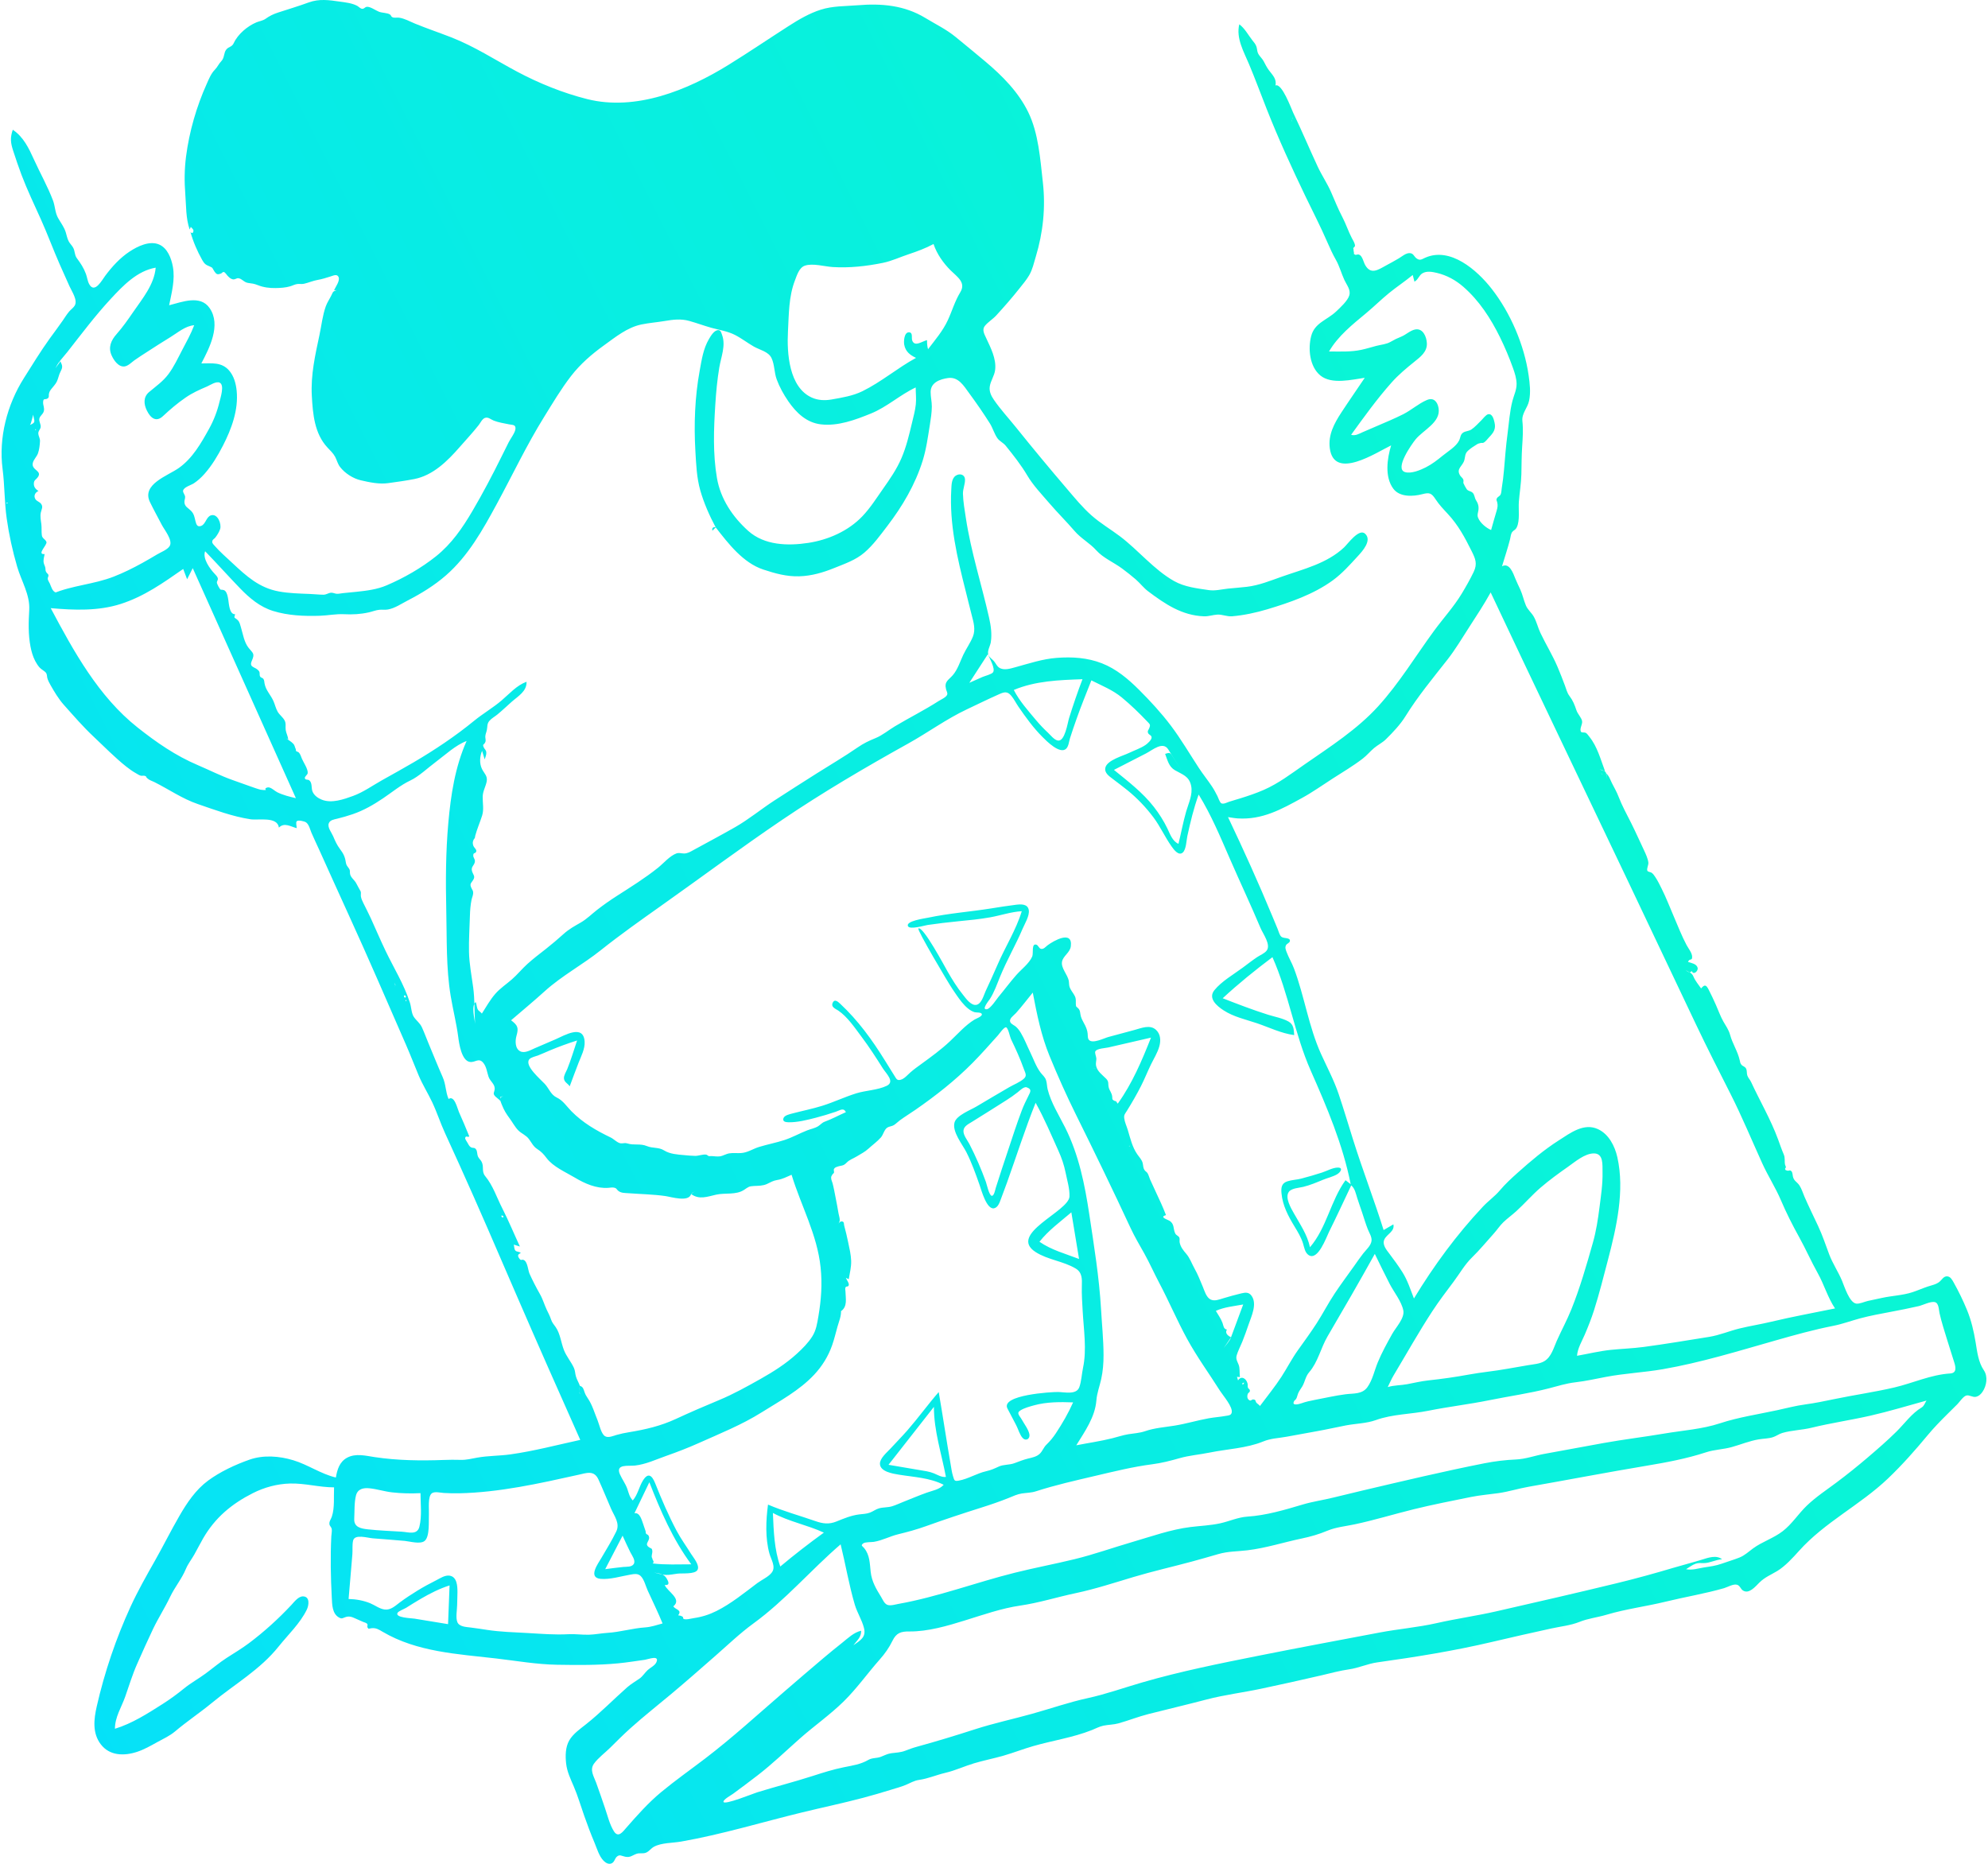 <svg width="128" height="120" viewBox="0 0 128 120" fill="none" xmlns="http://www.w3.org/2000/svg">
	<path fill-rule="evenodd" clip-rule="evenodd" d="M125.565 88.43C124.321 88.507 123.166 89.052 121.963 89.333C120.687 89.631 119.385 89.814 118.102 90.081C117.486 90.21 116.863 90.339 116.238 90.423C115.617 90.506 115.036 90.663 114.426 90.795C113.213 91.058 111.923 91.249 110.745 91.638C109.591 92.019 108.355 92.096 107.156 92.299C105.861 92.519 104.556 92.673 103.263 92.906C101.988 93.136 100.714 93.376 99.439 93.606C98.829 93.717 98.229 93.941 97.609 93.968C96.913 93.999 96.259 94.079 95.575 94.213C92.953 94.731 90.344 95.353 87.741 95.964C87.106 96.113 86.473 96.266 85.84 96.422C85.193 96.583 84.521 96.676 83.883 96.866C82.713 97.214 81.534 97.566 80.315 97.647C79.706 97.687 79.145 97.952 78.554 98.08C77.932 98.215 77.29 98.239 76.661 98.316C75.393 98.471 74.112 98.93 72.888 99.287C71.668 99.642 70.456 100.075 69.223 100.378C67.93 100.696 66.621 100.938 65.329 101.262C62.822 101.889 60.392 102.812 57.847 103.267C57.652 103.301 57.335 103.403 57.138 103.328C56.932 103.251 56.837 102.988 56.729 102.813C56.411 102.302 56.127 101.817 56.06 101.206C55.998 100.655 56.008 100.123 55.639 99.672C55.532 99.54 55.392 99.516 55.583 99.369C55.706 99.274 56.113 99.297 56.269 99.271C56.823 99.176 57.292 98.914 57.836 98.781C58.442 98.634 59.035 98.473 59.622 98.261C60.809 97.833 61.996 97.442 63.2 97.061C63.789 96.875 64.374 96.675 64.948 96.444C65.222 96.333 65.495 96.202 65.79 96.157C66.111 96.109 66.395 96.117 66.71 96.014C67.953 95.612 69.24 95.324 70.511 95.025C71.717 94.742 72.962 94.434 74.19 94.276C74.803 94.197 75.364 94.05 75.957 93.882C76.586 93.703 77.241 93.655 77.88 93.524C79.003 93.294 80.262 93.248 81.327 92.811C81.83 92.604 82.303 92.6 82.833 92.504C83.485 92.386 84.134 92.262 84.787 92.148C85.413 92.038 86.032 91.894 86.656 91.775C87.284 91.655 87.984 91.649 88.588 91.431C89.654 91.045 90.847 91.055 91.961 90.831C93.27 90.568 94.597 90.415 95.906 90.149C97.17 89.892 98.47 89.713 99.718 89.391C100.302 89.24 100.843 89.067 101.447 88.997C102.105 88.921 102.75 88.775 103.401 88.651C104.611 88.421 105.841 88.366 107.054 88.157C109.524 87.73 111.917 86.987 114.325 86.303C115.562 85.951 116.788 85.609 118.05 85.361C118.643 85.244 119.199 85.033 119.781 84.878C120.429 84.705 121.089 84.586 121.748 84.461C122.344 84.349 122.939 84.231 123.53 84.096C123.815 84.031 124.304 83.769 124.58 83.837C124.838 83.9 124.829 84.325 124.88 84.552C125.01 85.129 125.195 85.695 125.368 86.26C125.517 86.744 125.668 87.227 125.824 87.709C125.922 88.013 126.004 88.403 125.565 88.43ZM123.732 90.616C123.084 91.003 122.638 91.647 122.109 92.17C121.518 92.755 120.885 93.303 120.252 93.843C119.597 94.402 118.925 94.941 118.236 95.457C117.595 95.936 116.917 96.382 116.337 96.938C115.792 97.46 115.383 98.122 114.782 98.585C114.193 99.04 113.47 99.256 112.868 99.697C112.588 99.903 112.332 100.146 112.005 100.278C111.629 100.429 111.229 100.542 110.847 100.68C110.473 100.815 110.109 100.858 109.718 100.919C109.294 100.985 108.993 101.106 108.557 101.034C108.757 100.915 108.953 100.757 109.173 100.679C109.36 100.612 109.526 100.645 109.72 100.64C110.127 100.628 110.47 100.415 110.876 100.394C110.519 100.098 109.973 100.295 109.584 100.416C108.977 100.604 108.36 100.759 107.75 100.941C106.535 101.303 105.315 101.639 104.083 101.938C101.504 102.565 98.917 103.156 96.33 103.747C95.059 104.037 93.766 104.216 92.497 104.505C91.293 104.778 90.041 104.879 88.82 105.111C86.246 105.6 83.67 106.077 81.1 106.59C78.568 107.095 76.002 107.607 73.521 108.329C72.359 108.666 71.207 109.078 70.036 109.333C68.826 109.597 67.666 110.003 66.477 110.335C65.241 110.681 63.992 110.946 62.769 111.341C61.535 111.74 60.298 112.117 59.047 112.46C58.785 112.531 58.546 112.62 58.294 112.717C57.981 112.837 57.71 112.838 57.385 112.881C57.135 112.914 56.941 113.026 56.709 113.113C56.437 113.216 56.166 113.163 55.913 113.309C55.408 113.601 54.902 113.669 54.326 113.785C53.653 113.921 53.002 114.126 52.35 114.337C51.149 114.725 49.929 115.033 48.726 115.406C48.545 115.462 46.616 116.242 46.582 116.011C46.56 115.863 47.074 115.583 47.191 115.498C47.726 115.107 48.257 114.707 48.782 114.303C49.733 113.57 50.59 112.741 51.488 111.946C52.417 111.122 53.438 110.414 54.326 109.541C55.174 108.707 55.858 107.731 56.645 106.843C56.98 106.464 57.243 106.092 57.465 105.638C57.706 105.143 57.998 105.034 58.54 105.041C59.736 105.055 61.005 104.68 62.141 104.327C63.294 103.97 64.49 103.549 65.686 103.375C66.897 103.199 68.061 102.827 69.26 102.574C70.527 102.306 71.744 101.905 72.983 101.535C74.216 101.166 75.476 100.881 76.719 100.546C77.296 100.391 77.868 100.225 78.442 100.059C79.075 99.876 79.666 99.893 80.313 99.815C81.516 99.671 82.635 99.303 83.814 99.056C84.398 98.933 84.913 98.785 85.462 98.556C86.024 98.323 86.619 98.271 87.211 98.146C88.492 97.875 89.752 97.486 91.024 97.173C92.238 96.874 93.48 96.632 94.706 96.383C95.292 96.265 95.882 96.219 96.473 96.136C97.13 96.043 97.766 95.839 98.419 95.725C100.947 95.282 103.467 94.797 105.998 94.374C107.299 94.157 108.589 93.917 109.844 93.506C110.386 93.328 110.954 93.322 111.506 93.168C112.083 93.008 112.645 92.771 113.238 92.673C113.548 92.621 113.872 92.628 114.172 92.526C114.375 92.457 114.549 92.322 114.755 92.261C115.354 92.085 116.029 92.075 116.641 91.924C117.893 91.618 119.168 91.434 120.424 91.148C121.642 90.871 122.836 90.505 124.039 90.175C123.942 90.319 123.89 90.522 123.732 90.616ZM45.402 113.222C44.459 113.941 43.488 114.625 42.574 115.381C41.749 116.065 41.034 116.869 40.33 117.674C40.092 117.947 39.809 118.353 39.527 117.906C39.251 117.469 39.118 116.887 38.949 116.401C38.76 115.858 38.582 115.311 38.382 114.772C38.232 114.369 37.953 113.954 38.246 113.55C38.519 113.175 38.959 112.852 39.289 112.525C39.716 112.1 40.143 111.674 40.591 111.272C41.45 110.501 42.359 109.786 43.244 109.045C44.193 108.25 45.123 107.432 46.054 106.616C46.865 105.906 47.644 105.156 48.517 104.52C50.563 103.03 52.212 101.077 54.125 99.431C54.442 100.718 54.661 102.037 55.035 103.309C55.187 103.825 55.487 104.279 55.624 104.8C55.787 105.413 55.399 105.603 54.946 105.932C55.184 105.608 55.459 105.414 55.447 104.993C54.968 105.103 54.596 105.474 54.223 105.771C53.823 106.088 53.428 106.41 53.037 106.739C52.169 107.471 51.31 108.213 50.45 108.954C48.782 110.393 47.155 111.884 45.402 113.222ZM41.542 104.779C40.72 104.835 39.928 105.081 39.104 105.132C38.711 105.156 38.321 105.238 37.927 105.25C37.478 105.264 37.039 105.193 36.588 105.218C35.708 105.266 34.84 105.191 33.962 105.141C33.089 105.092 32.224 105.071 31.358 104.939C31.006 104.886 30.655 104.831 30.302 104.787C30.014 104.751 29.564 104.742 29.444 104.43C29.332 104.139 29.429 103.654 29.433 103.346C29.438 103.067 29.453 102.788 29.454 102.51C29.455 102.121 29.429 101.505 28.93 101.446C28.638 101.412 28.343 101.615 28.096 101.74C27.683 101.949 27.277 102.165 26.882 102.409C26.495 102.648 26.11 102.897 25.745 103.169C25.456 103.385 25.159 103.678 24.769 103.628C24.434 103.585 24.143 103.352 23.839 103.226C23.406 103.046 22.912 102.96 22.445 102.95C22.504 102.248 22.564 101.546 22.623 100.845C22.644 100.588 22.666 100.331 22.688 100.073C22.711 99.802 22.67 99.445 22.737 99.182C22.847 98.758 23.655 99.017 24.008 99.045C24.692 99.099 25.376 99.148 26.059 99.21C26.383 99.24 27.056 99.441 27.338 99.214C27.688 98.932 27.592 97.884 27.616 97.487C27.635 97.184 27.528 96.343 27.808 96.142C27.991 96.011 28.375 96.114 28.577 96.124C28.904 96.142 29.232 96.152 29.559 96.145C32.142 96.091 34.713 95.516 37.225 94.957C37.783 94.833 38.252 94.643 38.533 95.258C38.815 95.876 39.07 96.508 39.34 97.13C39.549 97.613 39.934 98.075 39.679 98.604C39.397 99.187 39.047 99.751 38.72 100.309C38.506 100.673 37.835 101.578 38.673 101.654C39.268 101.708 39.984 101.486 40.569 101.385C40.821 101.342 41.07 101.285 41.262 101.482C41.477 101.702 41.578 102.13 41.703 102.405C42.024 103.111 42.368 103.806 42.66 104.525C42.291 104.625 41.925 104.754 41.542 104.779ZM28.849 104.57C28.127 104.452 27.405 104.334 26.683 104.215C26.5 104.185 25.433 104.161 25.593 103.849C25.655 103.728 26.035 103.59 26.146 103.52C26.458 103.323 26.77 103.127 27.089 102.941C27.68 102.596 28.294 102.285 28.946 102.076C28.914 102.908 28.881 103.739 28.849 104.57ZM22.808 97.788C22.833 97.32 22.803 96.737 22.921 96.283C23.03 95.862 23.397 95.782 23.79 95.823C24.278 95.873 24.754 96.029 25.244 96.085C25.852 96.155 26.464 96.165 27.075 96.136C27.075 96.833 27.174 97.608 27.004 98.292C26.865 98.854 26.305 98.646 25.869 98.617C25.142 98.569 24.415 98.547 23.69 98.467C23.253 98.418 22.779 98.339 22.808 97.788ZM38.465 92.378C38.452 92.356 38.44 92.328 38.429 92.295C38.44 92.328 38.452 92.356 38.465 92.378ZM37.336 89.225C37.265 89.017 37.142 88.829 37.081 88.618C37.027 88.432 37.034 88.248 36.952 88.07C36.768 87.669 36.47 87.335 36.307 86.915C36.124 86.442 36.073 85.875 35.781 85.449C35.654 85.264 35.55 85.167 35.48 84.953C35.403 84.72 35.308 84.549 35.203 84.329C35.039 83.982 34.958 83.658 34.762 83.315C34.522 82.893 34.294 82.45 34.094 82.007C34.004 81.806 33.968 81.258 33.746 81.136C33.569 81.039 33.572 81.222 33.431 81.02C33.318 80.857 33.324 80.761 33.53 80.682C33.448 80.565 33.287 80.622 33.189 80.521C33.095 80.423 33.116 80.255 33.081 80.134C33.212 80.175 33.343 80.216 33.475 80.257C33.093 79.434 32.748 78.594 32.335 77.786C31.979 77.088 31.74 76.327 31.241 75.726C30.991 75.425 31.178 75.116 31.007 74.795C30.943 74.672 30.828 74.586 30.772 74.456C30.714 74.323 30.738 74.132 30.657 74.012C30.543 73.843 30.448 73.951 30.305 73.856C30.204 73.788 30.151 73.663 30.092 73.562C30.061 73.509 29.938 73.335 29.951 73.272C29.993 73.073 30.12 73.262 30.215 73.163C30.006 72.634 29.777 72.114 29.548 71.594C29.443 71.355 29.259 70.496 28.881 70.758C28.674 70.256 28.72 69.839 28.498 69.338C28.185 68.63 27.898 67.91 27.599 67.196C27.454 66.849 27.324 66.492 27.168 66.149C27.038 65.862 26.812 65.721 26.644 65.471C26.488 65.241 26.486 64.843 26.392 64.552C26.01 63.369 25.363 62.342 24.83 61.23C24.497 60.535 24.195 59.827 23.877 59.126C23.722 58.784 23.545 58.455 23.382 58.118C23.318 57.985 23.261 57.861 23.236 57.713C23.221 57.628 23.257 57.456 23.219 57.386C23.166 57.288 23.02 57.039 22.944 56.884C22.832 56.657 22.598 56.523 22.543 56.288C22.508 56.139 22.566 56.071 22.474 55.926C22.361 55.751 22.296 55.733 22.263 55.504C22.213 55.159 22.104 54.948 21.892 54.667C21.69 54.399 21.58 54.145 21.45 53.839C21.352 53.609 21.071 53.272 21.168 53.012C21.25 52.792 21.503 52.763 21.702 52.714C22.045 52.629 22.38 52.534 22.715 52.419C23.42 52.176 24.038 51.82 24.655 51.405C25.22 51.025 25.804 50.541 26.419 50.252C26.965 49.996 27.534 49.448 28.058 49.058C28.675 48.6 29.316 47.984 30.042 47.709C29.299 49.387 29.029 51.161 28.866 52.979C28.697 54.874 28.691 56.726 28.734 58.624C28.777 60.466 28.716 62.305 29.019 64.134C29.165 65.012 29.387 65.869 29.502 66.753C29.555 67.164 29.712 68.302 30.261 68.373C30.606 68.418 30.825 68.079 31.115 68.429C31.325 68.681 31.354 69.024 31.453 69.32C31.562 69.643 31.904 69.808 31.846 70.166C31.818 70.343 31.728 70.395 31.858 70.556C31.933 70.649 32.124 70.773 32.22 70.882C32.221 70.824 32.184 70.679 32.219 70.632C32.266 70.569 32.362 70.627 32.422 70.572C32.362 70.628 32.282 70.595 32.24 70.653C32.146 70.786 32.281 71.042 32.328 71.165C32.447 71.47 32.605 71.731 32.803 71.992C32.99 72.24 33.153 72.561 33.372 72.78C33.59 72.998 33.86 73.078 34.055 73.337C34.223 73.561 34.337 73.815 34.579 73.971C34.853 74.148 34.996 74.301 35.191 74.56C35.62 75.128 36.416 75.464 37.019 75.824C37.664 76.21 38.4 76.532 39.166 76.479C39.282 76.471 39.407 76.442 39.523 76.464C39.722 76.502 39.691 76.582 39.816 76.678C40.002 76.819 40.214 76.806 40.454 76.824C41.239 76.883 42.055 76.896 42.832 77.006C43.215 77.061 44.347 77.421 44.498 76.879C45.026 77.259 45.528 77.049 46.11 76.918C46.686 76.788 47.39 76.951 47.905 76.611C48.172 76.436 48.206 76.374 48.544 76.359C48.828 76.346 49.115 76.353 49.379 76.232C49.638 76.114 49.759 76.02 50.049 75.972C50.386 75.918 50.656 75.77 50.967 75.637C51.582 77.656 52.614 79.473 52.836 81.603C52.949 82.68 52.874 83.695 52.692 84.76C52.613 85.219 52.551 85.649 52.297 86.049C52.035 86.463 51.671 86.827 51.311 87.156C50.61 87.798 49.804 88.311 48.978 88.776C48.108 89.266 47.225 89.759 46.302 90.142C45.361 90.531 44.437 90.933 43.512 91.36C42.524 91.816 41.564 92.037 40.497 92.213C40.228 92.257 39.963 92.311 39.702 92.386C39.494 92.445 39.167 92.599 38.954 92.468C38.698 92.309 38.59 91.72 38.477 91.449C38.282 90.98 38.135 90.448 37.845 90.027C37.746 89.882 37.695 89.794 37.637 89.634C37.574 89.457 37.553 89.289 37.336 89.225C37.298 89.395 37.191 89.702 37.432 89.78C37.246 89.72 37.253 89.602 37.336 89.225ZM35.767 86.542C35.773 86.564 35.78 86.584 35.788 86.602C35.78 86.584 35.773 86.564 35.767 86.542ZM32.342 78.395C32.317 78.357 32.292 78.319 32.267 78.28C32.359 78.243 32.374 78.271 32.429 78.344C32.4 78.361 32.371 78.378 32.342 78.395ZM26.072 64.243C25.98 64.134 25.988 64.162 26.048 64.077C26.155 64.123 26.164 64.179 26.072 64.243ZM26.138 64.458C26.096 64.432 26.096 64.406 26.139 64.38C26.185 64.407 26.184 64.433 26.138 64.458ZM26.051 65.01C26.065 65.089 26.104 65.142 26.16 65.177C26.104 65.142 26.065 65.089 26.051 65.01ZM25.427 63.381C25.416 63.452 25.404 63.522 25.393 63.592C25.416 63.453 25.439 63.32 25.418 63.178C25.442 63.34 25.397 63.348 25.518 63.481C25.488 63.448 25.457 63.415 25.427 63.381ZM30.938 65.489C30.95 65.462 30.963 65.434 30.976 65.406C30.963 65.434 30.95 65.462 30.938 65.489ZM38.948 75.619L38.968 75.519L38.948 75.619ZM42.858 76.407C42.858 76.472 42.865 76.54 42.868 76.606C42.865 76.539 42.861 76.473 42.858 76.407ZM41.602 76.65C41.608 76.644 41.615 76.638 41.623 76.632C41.615 76.638 41.608 76.644 41.602 76.65ZM44.783 76.682C44.676 76.723 44.591 76.815 44.498 76.879C44.514 76.823 44.73 76.702 44.783 76.682ZM79.261 86.098C79.073 86.014 78.844 85.83 78.997 85.605C78.774 85.57 78.776 85.348 78.714 85.179C78.612 84.896 78.432 84.658 78.284 84.399C78.838 84.15 79.454 84.098 80.045 83.988L79.261 86.098ZM78.791 86.79C78.956 86.565 79.106 86.33 79.261 86.098C79.208 86.309 78.916 86.618 78.791 86.79ZM72.701 73.818L72.758 73.769C72.705 73.773 72.686 73.79 72.702 73.818H72.701ZM71.427 70.977C71.394 70.969 71.368 70.94 71.352 70.892C71.368 70.94 71.394 70.969 71.427 70.977ZM70.924 69.882C70.713 69.736 70.551 69.541 70.428 69.31C70.551 69.54 70.713 69.736 70.924 69.882ZM70.383 69.222C70.355 69.162 70.329 69.1 70.305 69.036C70.329 69.1 70.355 69.162 70.383 69.222ZM70.599 68.781C70.519 68.772 70.399 68.759 70.322 68.797C70.374 68.772 70.464 68.77 70.599 68.781ZM71.972 71.052C71.914 71.028 71.914 70.955 71.873 70.921C71.824 70.881 71.748 70.886 71.715 70.858C71.597 70.757 71.628 70.814 71.612 70.617C71.593 70.37 71.444 70.231 71.391 70.031C71.326 69.78 71.42 69.653 71.218 69.45C70.974 69.204 70.658 68.991 70.574 68.629C70.536 68.464 70.591 68.321 70.591 68.158C70.591 68.039 70.473 67.799 70.524 67.693C70.614 67.505 71.171 67.484 71.365 67.439C72.279 67.227 73.193 67.018 74.108 66.807C73.526 68.28 72.901 69.76 71.972 71.052ZM72.311 73.202C72.324 73.219 72.335 73.234 72.346 73.248C72.312 73.203 72.278 73.158 72.245 73.113C72.27 73.146 72.292 73.175 72.311 73.202ZM70.593 90.157C70.629 89.692 70.801 89.252 70.901 88.799C71.014 88.29 71.054 87.77 71.053 87.249C71.051 86.258 70.948 85.265 70.891 84.275C70.772 82.233 70.44 80.207 70.136 78.187C69.845 76.258 69.463 74.357 68.583 72.6C68.185 71.806 67.673 71.007 67.455 70.138C67.406 69.944 67.413 69.726 67.349 69.538C67.277 69.332 67.135 69.233 67.007 69.068C66.71 68.683 66.536 68.165 66.323 67.729C66.126 67.327 65.964 66.899 65.735 66.514C65.644 66.359 65.544 66.224 65.411 66.104C65.316 66.018 65.114 65.939 65.057 65.822C64.94 65.585 65.255 65.401 65.413 65.226C65.793 64.805 66.136 64.345 66.496 63.907C66.764 65.307 67.037 66.677 67.581 68.001C68.107 69.282 68.67 70.542 69.285 71.783C70.484 74.199 71.66 76.627 72.796 79.072C73.063 79.645 73.376 80.165 73.682 80.714C74.024 81.329 74.309 81.976 74.638 82.598C75.266 83.784 75.788 85.023 76.431 86.199C77.068 87.366 77.849 88.433 78.557 89.555C78.74 89.844 79.408 90.602 79.301 90.967C79.252 91.131 79.099 91.129 78.956 91.156C78.581 91.226 78.195 91.249 77.819 91.317C77.085 91.449 76.376 91.668 75.636 91.787C74.996 91.89 74.346 91.934 73.729 92.146C73.365 92.27 73.031 92.28 72.655 92.341C72.303 92.399 71.961 92.516 71.615 92.602C70.852 92.793 70.07 92.903 69.298 93.055C69.852 92.154 70.507 91.246 70.593 90.157ZM68.98 78.056C69.145 79.057 69.311 80.057 69.476 81.058C68.614 80.726 67.695 80.483 66.927 79.95C67.507 79.215 68.272 78.66 68.98 78.056ZM66.104 70.007C66.445 70.129 66.36 70.275 66.207 70.576C66.052 70.881 65.91 71.177 65.788 71.499C65.467 72.342 65.192 73.203 64.907 74.059C64.639 74.865 64.367 75.671 64.113 76.482C64.082 76.581 64.011 77.002 63.859 76.992C63.688 76.98 63.529 76.238 63.479 76.099C63.178 75.266 62.824 74.45 62.419 73.662C62.295 73.422 62.004 73.075 62.035 72.784C62.064 72.504 62.359 72.369 62.568 72.238C63.311 71.774 64.056 71.311 64.795 70.839C65.05 70.676 65.293 70.509 65.529 70.322C65.649 70.226 65.927 69.943 66.104 70.007ZM54.13 84.182C54.127 84.144 54.125 84.105 54.126 84.067C54.125 84.105 54.127 84.144 54.13 84.182ZM54.126 84.065C54.127 84.026 54.13 83.988 54.138 83.951C54.13 83.988 54.127 84.026 54.126 84.065ZM39.836 95.69C39.822 95.687 39.808 95.685 39.79 95.685C39.808 95.685 39.822 95.687 39.836 95.69ZM40.086 98.874C40.252 99.232 40.409 99.596 40.588 99.947C40.689 100.145 40.941 100.468 40.805 100.697C40.68 100.906 40.336 100.868 40.13 100.888C39.742 100.925 39.355 100.982 38.968 101.03C39.34 100.312 39.713 99.593 40.086 98.874ZM39.898 95.729C39.938 95.788 39.904 95.895 39.936 95.955C39.904 95.896 39.938 95.788 39.898 95.729ZM41.999 100.326C41.908 100.235 42.01 100.004 42.003 99.897C41.989 99.647 41.928 99.725 41.765 99.603C41.446 99.365 41.941 99.186 41.751 98.859C41.717 98.8 41.616 98.79 41.59 98.73C41.568 98.678 41.582 98.618 41.564 98.57C41.51 98.429 41.465 98.266 41.41 98.118C41.322 97.885 41.2 97.359 40.85 97.43C41.169 96.764 41.489 96.099 41.809 95.434C42.529 97.277 43.322 99.12 44.509 100.718C43.678 100.718 42.843 100.761 42.017 100.662C42.175 100.554 41.998 100.455 41.999 100.326ZM43.935 104.332C43.868 104.361 43.808 104.34 43.746 104.287C43.808 104.34 43.868 104.361 43.935 104.332ZM53.046 98.677C52.086 99.372 51.149 100.098 50.24 100.859C49.848 99.754 49.814 98.569 49.764 97.41C50.801 97.972 51.979 98.183 53.046 98.677ZM60.905 95.091C60.618 95.123 60.383 94.964 60.13 94.861C59.833 94.74 59.521 94.701 59.206 94.649C58.54 94.539 57.874 94.421 57.208 94.31C58.183 93.067 59.157 91.823 60.131 90.58C60.129 92.119 60.621 93.593 60.905 95.091ZM64.866 90.687C65.053 91.045 65.24 91.402 65.428 91.759C65.55 91.99 65.667 92.41 65.854 92.592C66.081 92.814 66.336 92.618 66.278 92.336C66.217 92.031 65.945 91.68 65.798 91.413C65.641 91.132 65.412 90.983 65.714 90.8C65.962 90.649 66.303 90.557 66.58 90.481C67.397 90.257 68.253 90.261 69.093 90.292C68.788 90.982 68.402 91.647 67.986 92.276C67.808 92.546 67.609 92.789 67.376 93.014C67.194 93.189 67.128 93.42 66.954 93.592C66.754 93.79 66.454 93.846 66.191 93.91C65.88 93.986 65.606 94.1 65.305 94.21C64.985 94.327 64.611 94.284 64.315 94.421C64.038 94.549 63.81 94.653 63.502 94.722C62.892 94.86 62.349 95.216 61.74 95.328C61.445 95.382 61.449 95.324 61.359 95.035C61.283 94.788 61.252 94.535 61.208 94.281C60.937 92.732 60.709 91.177 60.44 89.628C59.742 90.43 59.119 91.296 58.42 92.097C58.07 92.498 57.692 92.874 57.334 93.268C57.114 93.508 56.657 93.879 56.656 94.237C56.654 94.753 57.495 94.883 57.872 94.945C58.852 95.106 59.857 95.138 60.76 95.598C60.484 95.905 60.048 95.97 59.677 96.102C59.175 96.28 58.684 96.491 58.188 96.686C57.937 96.784 57.688 96.905 57.43 96.983C57.157 97.064 56.874 97.038 56.603 97.112C56.391 97.17 56.219 97.31 56.017 97.387C55.786 97.475 55.561 97.474 55.319 97.505C54.8 97.571 54.335 97.767 53.855 97.961C53.38 98.153 52.983 98.105 52.508 97.938C51.491 97.581 50.44 97.299 49.449 96.872C49.314 97.887 49.264 99.035 49.543 100.032C49.643 100.393 49.957 100.86 49.712 101.22C49.515 101.51 49.035 101.721 48.758 101.929C47.916 102.562 47.084 103.244 46.139 103.72C45.675 103.953 45.2 104.104 44.686 104.18C44.514 104.205 44.146 104.31 44.007 104.229C43.977 104.211 43.992 104.116 43.958 104.096C43.84 104.025 43.803 104.021 43.663 104.001C43.932 103.651 43.51 103.652 43.351 103.426C43.945 102.95 42.948 102.456 42.8 102.048C43.158 102.085 43.044 101.83 42.918 101.619C42.734 101.313 42.449 101.32 42.112 101.245C42.365 101.302 42.609 101.393 42.871 101.401C43.123 101.408 43.377 101.348 43.627 101.318C43.92 101.282 44.747 101.37 44.909 101.079C45.075 100.779 44.641 100.282 44.493 100.043C44.186 99.546 43.84 99.076 43.565 98.558C43.042 97.574 42.596 96.533 42.184 95.499C41.985 95.001 41.734 94.773 41.393 95.328C41.143 95.736 41.062 96.239 40.741 96.606C40.522 96.363 40.496 96.166 40.392 95.865C40.276 95.53 40.061 95.251 39.918 94.931C39.608 94.238 40.451 94.407 40.881 94.359C41.591 94.279 42.228 93.971 42.895 93.737C43.608 93.487 44.304 93.218 44.994 92.909C46.364 92.295 47.765 91.735 49.04 90.934C50.211 90.198 51.466 89.529 52.421 88.509C52.939 87.956 53.332 87.32 53.581 86.605C53.717 86.217 53.809 85.82 53.92 85.425C54.016 85.082 54.177 84.723 54.148 84.36C54.149 84.38 54.15 84.4 54.151 84.42C54.583 84.112 54.444 83.594 54.436 83.146C54.434 83.067 54.401 82.958 54.443 82.882C54.497 82.787 54.6 82.88 54.646 82.752C54.692 82.622 54.5 82.394 54.465 82.271C54.525 82.302 54.586 82.332 54.647 82.363C54.712 81.969 54.815 81.583 54.803 81.181C54.79 80.781 54.694 80.376 54.611 79.987C54.534 79.623 54.451 79.257 54.352 78.899C54.331 78.827 54.355 78.718 54.284 78.667C54.164 78.582 54.012 78.703 53.986 78.823C54.012 78.706 54.069 78.668 54.068 78.54C54.068 78.41 54.014 78.264 53.992 78.135C53.932 77.787 53.869 77.44 53.799 77.094C53.738 76.789 53.685 76.479 53.605 76.179C53.578 76.077 53.521 75.97 53.515 75.864C53.506 75.708 53.546 75.732 53.596 75.617C53.609 75.588 53.674 75.553 53.691 75.515C53.723 75.447 53.662 75.341 53.696 75.27C53.74 75.181 53.808 75.155 53.896 75.123C54.179 75.019 54.282 75.097 54.511 74.858C54.696 74.663 54.944 74.593 55.174 74.449C55.449 74.278 55.678 74.176 55.926 73.948C56.186 73.71 56.484 73.499 56.718 73.233C56.878 73.051 56.927 72.728 57.134 72.597C57.26 72.517 57.425 72.521 57.557 72.437C57.692 72.352 57.812 72.224 57.941 72.13C58.262 71.896 58.601 71.688 58.928 71.463C60.236 70.558 61.508 69.559 62.628 68.427C63.192 67.857 63.722 67.252 64.259 66.655C64.315 66.592 64.647 66.118 64.773 66.142C64.913 66.169 65.028 66.768 65.09 66.896C65.401 67.536 65.686 68.165 65.926 68.837C66.019 69.098 66.134 69.253 65.932 69.442C65.684 69.675 65.277 69.825 64.982 69.998C64.276 70.411 63.569 70.823 62.868 71.243C62.494 71.468 61.587 71.806 61.458 72.27C61.291 72.864 61.973 73.691 62.222 74.183C62.568 74.868 62.821 75.582 63.075 76.305C63.182 76.608 63.527 77.91 64.013 77.793C64.261 77.733 64.358 77.425 64.438 77.217C64.572 76.868 64.702 76.517 64.828 76.165C65.445 74.444 65.998 72.7 66.679 71.002C67.237 72.002 67.684 73.064 68.154 74.107C68.359 74.561 68.511 75.01 68.61 75.499C68.704 75.971 68.884 76.557 68.859 77.041C68.81 78.005 64.881 79.444 66.671 80.607C67.454 81.115 68.472 81.198 69.265 81.677C69.684 81.931 69.671 82.354 69.656 82.792C69.639 83.339 69.681 83.89 69.711 84.437C69.777 85.623 69.981 86.896 69.732 88.068C69.65 88.454 69.627 88.956 69.489 89.322C69.303 89.813 68.556 89.633 68.135 89.623C67.719 89.613 64.41 89.811 64.866 90.687ZM79.978 89.074C80.131 88.979 80.137 89.016 80.02 89.157C80.006 89.13 79.992 89.102 79.978 89.074ZM81.072 90.65C80.99 90.763 80.829 90.768 80.753 90.746C80.829 90.768 80.99 90.763 81.072 90.65ZM35.069 63.823C36.166 62.829 37.511 62.112 38.67 61.188C39.927 60.187 41.238 59.259 42.549 58.331C45.159 56.484 47.716 54.575 50.365 52.782C52.986 51.008 55.712 49.409 58.477 47.871C59.749 47.163 60.933 46.292 62.25 45.672C62.941 45.346 63.625 45.008 64.323 44.699C64.661 44.549 64.858 44.493 65.113 44.798C65.294 45.014 65.419 45.276 65.579 45.508C66.049 46.191 66.532 46.859 67.119 47.447C67.376 47.705 68.24 48.584 68.642 48.209C68.803 48.059 68.826 47.752 68.888 47.55C69.017 47.132 69.165 46.717 69.309 46.303C69.604 45.461 69.944 44.637 70.269 43.806C70.949 44.148 71.655 44.428 72.246 44.92C72.814 45.392 73.334 45.894 73.841 46.427C74.041 46.638 74.095 46.644 73.988 46.9C73.939 47.018 73.861 47.068 73.927 47.207C73.979 47.32 74.15 47.331 74.147 47.489C74.145 47.644 73.874 47.884 73.758 47.963C73.442 48.179 73.035 48.313 72.691 48.479C72.308 48.663 71.292 48.941 71.173 49.417C71.087 49.761 71.414 49.973 71.651 50.154C71.968 50.398 72.292 50.635 72.602 50.888C73.223 51.394 73.783 51.98 74.263 52.621C74.706 53.213 75.005 53.89 75.428 54.489C75.568 54.688 75.884 55.13 76.154 54.891C76.376 54.696 76.39 54.099 76.449 53.829C76.644 52.932 76.862 52.02 77.177 51.157C77.995 52.483 78.575 53.89 79.197 55.315C79.844 56.798 80.534 58.262 81.162 59.753C81.318 60.123 81.853 60.834 81.55 61.211C81.405 61.392 81.141 61.492 80.95 61.619C80.634 61.83 80.331 62.067 80.026 62.294C79.433 62.736 78.66 63.173 78.191 63.751C77.76 64.282 78.356 64.774 78.785 65.052C79.434 65.473 80.205 65.637 80.928 65.88C81.721 66.148 82.491 66.534 83.329 66.644C83.302 66.287 83.303 65.96 82.956 65.767C82.558 65.547 82.068 65.466 81.637 65.33C80.653 65.019 79.685 64.647 78.725 64.272C79.742 63.33 80.821 62.459 81.928 61.627C82.981 63.99 83.351 66.575 84.394 68.934C85.438 71.293 86.462 73.698 86.966 76.244C86.855 76.158 86.743 76.072 86.632 75.987C85.669 77.317 85.424 79.046 84.344 80.303C84.174 79.495 83.71 78.832 83.313 78.126C83.128 77.796 82.711 77.105 82.986 76.734C83.159 76.5 83.65 76.48 83.91 76.416C84.349 76.309 84.767 76.132 85.183 75.96C85.472 75.84 85.823 75.765 86.092 75.606C86.305 75.48 86.513 75.173 86.137 75.174C85.813 75.174 85.428 75.395 85.123 75.493C84.68 75.635 84.233 75.768 83.782 75.884C83.491 75.96 83.173 75.966 82.889 76.059C82.514 76.181 82.477 76.464 82.51 76.827C82.583 77.625 82.947 78.305 83.356 78.978C83.568 79.325 83.774 79.668 83.897 80.059C83.977 80.316 84.017 80.66 84.27 80.816C84.86 81.179 85.392 79.677 85.566 79.325C86.06 78.331 86.525 77.322 87.001 76.32C87.24 76.52 87.295 76.851 87.386 77.132C87.486 77.444 87.596 77.753 87.701 78.064C87.822 78.425 87.93 78.797 88.071 79.152C88.162 79.383 88.339 79.637 88.307 79.895C88.268 80.204 87.953 80.472 87.77 80.706C87.57 80.959 87.389 81.227 87.203 81.49C86.776 82.091 86.333 82.682 85.926 83.296C85.516 83.914 85.177 84.574 84.776 85.197C84.394 85.791 83.974 86.362 83.564 86.937C83.173 87.486 82.876 88.071 82.513 88.634C82.088 89.292 81.583 89.903 81.118 90.532C81.118 90.476 80.934 90.366 80.896 90.314C80.813 90.204 80.878 90.133 80.718 90.105C80.563 90.078 80.553 90.268 80.388 90.111C80.288 90.016 80.299 89.843 80.338 89.751C80.389 89.63 80.486 89.67 80.474 89.509C80.47 89.452 80.374 89.405 80.354 89.354C80.321 89.27 80.347 89.17 80.327 89.084C80.25 88.754 79.917 88.544 79.714 88.879C79.691 88.802 79.668 88.724 79.645 88.647C79.71 88.652 79.774 88.658 79.839 88.663C79.791 88.381 79.849 88.102 79.747 87.855C79.656 87.633 79.558 87.495 79.626 87.259C79.698 87.005 79.877 86.659 79.99 86.379C80.137 86.015 80.266 85.643 80.394 85.272C80.572 84.752 80.951 83.969 80.596 83.447C80.42 83.189 80.205 83.206 79.927 83.272C79.535 83.365 79.141 83.475 78.756 83.591C78.503 83.668 78.192 83.797 77.935 83.662C77.666 83.522 77.548 83.096 77.441 82.839C77.277 82.443 77.122 82.051 76.912 81.676C76.735 81.361 76.615 81.001 76.379 80.727C76.189 80.507 76.005 80.28 75.952 79.985C75.934 79.885 75.977 79.759 75.924 79.665C75.865 79.56 75.734 79.542 75.67 79.415C75.519 79.118 75.639 78.799 75.285 78.591C75.149 78.511 74.627 78.365 75.074 78.235C74.876 77.712 74.636 77.206 74.399 76.699C74.28 76.446 74.161 76.193 74.049 75.938C73.995 75.816 73.957 75.648 73.887 75.537C73.833 75.451 73.755 75.422 73.705 75.35C73.585 75.18 73.621 75.076 73.572 74.88C73.52 74.67 73.35 74.498 73.229 74.325C72.9 73.853 72.78 73.298 72.615 72.755C72.543 72.517 72.414 72.246 72.385 71.998C72.359 71.772 72.428 71.728 72.561 71.514C72.88 71 73.184 70.476 73.459 69.936C73.691 69.482 73.878 69.008 74.099 68.55C74.289 68.158 74.531 67.784 74.647 67.36C74.746 66.995 74.73 66.593 74.44 66.315C74.055 65.945 73.488 66.194 73.048 66.313C72.488 66.463 71.929 66.613 71.369 66.765C71.097 66.838 70.36 67.216 70.118 66.959C70.019 66.855 70.044 66.679 70.03 66.548C70.009 66.355 69.954 66.202 69.87 66.026C69.776 65.831 69.653 65.651 69.593 65.441C69.539 65.252 69.569 65.078 69.431 64.929C69.301 64.788 69.279 64.862 69.268 64.646C69.258 64.445 69.301 64.323 69.198 64.121C69.105 63.938 68.963 63.783 68.884 63.593C68.822 63.444 68.842 63.33 68.818 63.173C68.755 62.76 68.301 62.337 68.38 61.917C68.453 61.534 68.895 61.342 68.947 60.922C69.076 59.862 67.832 60.574 67.45 60.862C67.329 60.954 67.192 61.134 67.021 61.09C66.888 61.056 66.852 60.862 66.73 60.823C66.394 60.716 66.551 61.383 66.461 61.585C66.257 62.045 65.765 62.402 65.438 62.774C65.035 63.231 64.673 63.724 64.282 64.192C64.158 64.34 63.778 64.941 63.543 64.978C63.16 65.039 63.67 64.42 63.733 64.324C64.013 63.893 64.188 63.379 64.382 62.906C64.603 62.366 64.857 61.843 65.118 61.321C65.367 60.822 65.62 60.323 65.837 59.808C65.974 59.484 66.304 58.956 66.239 58.591C66.168 58.188 65.739 58.214 65.415 58.252C64.878 58.316 64.341 58.406 63.806 58.49C62.462 58.702 61.097 58.803 59.767 59.083C59.527 59.133 58.311 59.296 58.459 59.628C58.57 59.879 59.55 59.579 59.727 59.554C60.379 59.461 61.031 59.38 61.686 59.317C62.379 59.25 63.071 59.184 63.758 59.061C64.433 58.94 65.1 58.707 65.788 58.667C65.424 59.867 64.716 60.975 64.222 62.127C63.978 62.695 63.719 63.254 63.459 63.815C63.339 64.076 63.207 64.607 62.888 64.691C62.531 64.784 62.186 64.276 61.997 64.041C61.624 63.578 61.315 63.074 61.018 62.561C60.85 62.272 59.429 59.595 59.131 59.78C59.02 59.849 61.091 63.342 61.315 63.664C61.65 64.147 62.148 64.988 62.749 65.169C62.866 65.204 63.2 65.159 63.218 65.306C63.236 65.449 62.833 65.591 62.745 65.645C62.151 66.01 61.668 66.568 61.164 67.042C60.59 67.582 59.957 68.042 59.321 68.504C59.081 68.678 58.84 68.849 58.618 69.045C58.44 69.202 58.228 69.457 57.992 69.52C57.771 69.58 57.719 69.475 57.61 69.296C57.401 68.954 57.186 68.616 56.975 68.276C56.149 66.942 55.253 65.708 54.101 64.63C53.961 64.499 53.749 64.305 53.627 64.537C53.468 64.84 53.796 64.946 53.976 65.067C54.569 65.468 55.047 66.188 55.471 66.752C55.964 67.408 56.407 68.095 56.844 68.788C57.053 69.12 57.639 69.647 57.093 69.909C56.508 70.19 55.754 70.2 55.132 70.394C54.389 70.625 53.685 70.964 52.941 71.196C52.304 71.395 51.654 71.522 51.011 71.692C50.85 71.735 50.503 71.807 50.443 71.998C50.373 72.22 50.587 72.25 50.751 72.256C51.315 72.276 51.992 72.102 52.53 71.964C52.963 71.853 53.393 71.719 53.816 71.578C54.094 71.485 54.307 71.296 54.466 71.605C53.997 71.811 53.572 72.048 53.094 72.222C52.925 72.284 52.83 72.417 52.679 72.51C52.469 72.641 52.203 72.689 51.973 72.778C51.477 72.971 51.015 73.234 50.508 73.4C49.971 73.575 49.414 73.68 48.874 73.845C48.456 73.974 48.128 74.222 47.678 74.241C47.44 74.251 47.197 74.221 46.96 74.258C46.745 74.291 46.564 74.418 46.354 74.45C46.204 74.472 45.984 74.446 45.836 74.434C45.768 74.428 45.719 74.445 45.647 74.437C45.594 74.432 45.533 74.35 45.471 74.34C45.259 74.307 44.986 74.422 44.765 74.421C44.531 74.419 44.296 74.393 44.062 74.373C43.624 74.334 43.14 74.307 42.759 74.069C42.401 73.845 42.038 73.951 41.643 73.787C41.217 73.61 40.817 73.756 40.4 73.621C40.227 73.565 40.155 73.625 39.98 73.614C39.766 73.6 39.521 73.334 39.328 73.241C38.39 72.79 37.535 72.297 36.796 71.551C36.485 71.237 36.253 70.855 35.848 70.664C35.463 70.482 35.362 70.1 35.08 69.79C34.818 69.502 33.742 68.608 34.081 68.202C34.195 68.067 34.479 68.018 34.638 67.956C34.894 67.856 35.144 67.741 35.398 67.634C35.975 67.393 36.56 67.179 37.157 66.991C36.95 67.605 36.766 68.232 36.523 68.832C36.45 69.009 36.294 69.237 36.311 69.437C36.332 69.684 36.559 69.752 36.681 69.942C36.875 69.433 37.056 68.919 37.257 68.413C37.422 67.996 37.671 67.525 37.642 67.062C37.569 65.92 36.339 66.668 35.774 66.913C35.327 67.107 34.878 67.298 34.431 67.491C34.175 67.602 33.798 67.827 33.514 67.696C33.153 67.53 33.163 67.011 33.254 66.692C33.402 66.175 33.34 66.017 32.907 65.69C33.629 65.069 34.363 64.463 35.069 63.823ZM63.606 42.12C63.703 42.374 64.114 43.065 63.933 43.293C63.834 43.418 63.41 43.52 63.261 43.586C62.978 43.712 62.695 43.838 62.411 43.963C62.81 43.349 63.208 42.735 63.606 42.12ZM69.697 43.731C69.38 44.558 69.096 45.395 68.832 46.24C68.738 46.539 68.569 47.744 68.119 47.681C67.881 47.647 67.64 47.329 67.474 47.174C67.199 46.919 66.946 46.651 66.704 46.363C66.192 45.75 65.64 45.139 65.275 44.423C66.67 43.836 68.206 43.783 69.697 43.731ZM74.79 47.429C74.756 47.395 74.723 47.361 74.69 47.328C74.723 47.361 74.756 47.395 74.79 47.429ZM75.219 48.25C75.53 48.738 75.831 49.235 76.144 49.723C75.941 49.408 75.746 49.087 75.542 48.772C75.347 48.471 75.367 48.423 75.019 48.54C75.178 48.949 75.249 49.36 75.657 49.595C76.131 49.869 76.558 49.967 76.691 50.583C76.813 51.149 76.523 51.724 76.371 52.254C76.176 52.937 76.046 53.639 75.878 54.329C75.486 54.164 75.334 53.693 75.164 53.342C74.928 52.851 74.627 52.38 74.292 51.95C73.572 51.023 72.627 50.305 71.723 49.569C72.412 49.215 73.103 48.862 73.792 48.507C74.217 48.287 74.873 47.706 75.219 48.25ZM89.727 88.557C90.555 87.178 91.342 85.769 92.223 84.421C92.649 83.769 93.122 83.15 93.589 82.526C93.974 82.013 94.312 81.412 94.773 80.965C95.269 80.484 95.71 79.941 96.174 79.428C96.391 79.189 96.564 78.915 96.797 78.691C97.06 78.441 97.357 78.228 97.626 77.984C98.166 77.493 98.644 76.935 99.198 76.46C99.752 75.985 100.358 75.542 100.956 75.124C101.418 74.8 102.034 74.262 102.626 74.262C103.255 74.262 103.172 75.01 103.181 75.47C103.198 76.227 103.081 76.983 102.986 77.732C102.888 78.502 102.771 79.267 102.559 80.015C102.156 81.443 101.727 82.928 101.173 84.305C100.896 84.994 100.54 85.646 100.237 86.324C100.035 86.775 99.893 87.353 99.446 87.631C99.142 87.819 98.727 87.837 98.382 87.898C97.936 87.978 97.488 88.049 97.042 88.13C96.217 88.28 95.38 88.352 94.555 88.504C93.688 88.664 92.838 88.782 91.961 88.877C91.501 88.927 91.061 89.034 90.607 89.12C90.192 89.199 89.757 89.18 89.352 89.307C89.476 89.057 89.583 88.797 89.727 88.557ZM83.345 90.175C83.506 90.07 83.514 89.891 83.575 89.729C83.643 89.551 83.759 89.422 83.852 89.259C84.035 88.938 84.051 88.627 84.297 88.344C84.855 87.704 85.047 86.775 85.473 86.048C86.506 84.285 87.527 82.519 88.519 80.732C88.839 81.382 89.151 82.037 89.485 82.68C89.756 83.201 90.241 83.793 90.355 84.374C90.451 84.865 89.868 85.472 89.643 85.875C89.31 86.472 88.974 87.077 88.712 87.71C88.494 88.235 88.377 88.845 88.041 89.313C87.705 89.779 87.152 89.703 86.643 89.768C85.978 89.853 85.323 90.007 84.665 90.13C84.364 90.186 84.081 90.248 83.792 90.351C83.651 90.401 83.102 90.557 83.345 90.175ZM79.686 52.693C81.277 52.794 82.494 52.111 83.838 51.374C84.52 51.001 85.147 50.55 85.801 50.131C86.449 49.715 87.121 49.318 87.733 48.849C88.002 48.644 88.214 48.38 88.472 48.163C88.716 47.958 89.008 47.821 89.236 47.596C89.678 47.16 90.166 46.645 90.492 46.118C91.289 44.831 92.26 43.661 93.192 42.474C93.713 41.809 94.142 41.081 94.599 40.373C95.074 39.639 95.556 38.909 95.978 38.143C98.872 44.295 101.822 50.42 104.739 56.561C106.23 59.7 107.72 62.838 109.208 65.978C109.921 67.482 110.679 68.963 111.43 70.448C112.163 71.897 112.791 73.417 113.463 74.897C113.831 75.71 114.318 76.457 114.668 77.28C115.014 78.091 115.413 78.881 115.841 79.652C116.263 80.411 116.609 81.208 117.033 81.962C117.448 82.701 117.677 83.537 118.151 84.243C116.782 84.525 115.407 84.773 114.047 85.099C113.373 85.261 112.686 85.367 112.012 85.531C111.349 85.692 110.716 85.967 110.039 86.075C108.64 86.297 107.237 86.536 105.832 86.723C105.127 86.817 104.417 86.838 103.71 86.911C102.977 86.987 102.263 87.165 101.538 87.292C101.578 86.803 101.851 86.363 102.04 85.922C102.26 85.408 102.466 84.885 102.636 84.352C102.973 83.292 103.249 82.191 103.531 81.115C104.078 79.029 104.62 76.659 104.135 74.507C103.973 73.789 103.586 73.023 102.888 72.699C101.978 72.277 101.103 72.95 100.362 73.424C99.416 74.028 98.553 74.758 97.718 75.505C97.314 75.866 96.923 76.225 96.573 76.639C96.235 77.038 95.829 77.316 95.477 77.692C93.785 79.493 92.318 81.492 91.038 83.602C90.811 83.02 90.631 82.439 90.295 81.906C90.038 81.499 89.753 81.112 89.464 80.728C89.269 80.47 88.979 80.136 89.135 79.8C89.296 79.453 89.814 79.287 89.715 78.83C89.505 78.953 89.296 79.075 89.086 79.197C88.471 77.234 87.728 75.32 87.114 73.358C86.809 72.387 86.518 71.411 86.194 70.447C85.893 69.552 85.448 68.721 85.059 67.863C84.259 66.099 83.994 64.161 83.315 62.355C83.177 61.989 82.971 61.653 82.836 61.288C82.776 61.124 82.725 61.004 82.806 60.85C82.856 60.756 83.029 60.706 83.05 60.6C83.1 60.341 82.646 60.447 82.497 60.308C82.377 60.196 82.328 59.963 82.264 59.814C82.148 59.543 82.038 59.27 81.925 58.998C81.031 56.843 80.069 54.716 79.067 52.609C79.273 52.638 79.478 52.679 79.686 52.693ZM95.032 32.2C94.94 32.06 94.945 31.846 94.82 31.727C94.694 31.606 94.549 31.638 94.438 31.5C94.397 31.45 94.243 31.169 94.222 31.104C94.212 31.074 94.241 30.96 94.221 30.892C94.183 30.769 94.068 30.711 94.006 30.607C93.738 30.157 94.188 30.02 94.29 29.603C94.349 29.36 94.321 29.206 94.517 29.021C94.666 28.88 94.904 28.723 95.082 28.616C95.208 28.539 95.214 28.561 95.345 28.52C95.403 28.501 95.434 28.537 95.506 28.508C95.644 28.453 95.774 28.261 95.873 28.159C96.165 27.856 96.328 27.626 96.226 27.197C96.177 26.99 96.093 26.624 95.822 26.67C95.673 26.695 95.483 26.963 95.377 27.064C95.174 27.259 94.974 27.493 94.739 27.651C94.575 27.761 94.374 27.749 94.217 27.846C94.02 27.968 94.042 28.167 93.949 28.358C93.756 28.753 93.218 29.069 92.886 29.341C92.548 29.617 92.201 29.887 91.811 30.085C91.461 30.263 90.858 30.52 90.458 30.393C89.774 30.176 90.898 28.595 91.139 28.296C91.63 27.687 92.784 27.194 92.624 26.273C92.552 25.857 92.302 25.572 91.871 25.755C91.337 25.981 90.866 26.41 90.342 26.673C89.795 26.948 89.228 27.183 88.666 27.425C88.358 27.558 88.048 27.686 87.742 27.823C87.507 27.927 87.26 28.081 86.994 27.994C87.825 26.845 88.656 25.689 89.599 24.628C90.043 24.128 90.551 23.707 91.07 23.289C91.458 22.977 91.898 22.651 91.871 22.098C91.851 21.678 91.616 21.117 91.118 21.213C90.798 21.275 90.524 21.553 90.224 21.673C89.965 21.776 89.767 21.873 89.528 22.012C89.262 22.167 88.92 22.19 88.627 22.266C88.307 22.349 87.99 22.45 87.666 22.52C86.975 22.671 86.274 22.629 85.572 22.629C86.159 21.619 87.089 20.889 87.973 20.152C88.471 19.737 88.932 19.28 89.434 18.87C89.93 18.465 90.467 18.113 90.96 17.705L91.071 18.134C91.304 18.023 91.364 17.722 91.591 17.593C91.87 17.433 92.213 17.5 92.509 17.569C93.151 17.721 93.722 18.033 94.218 18.465C95.24 19.354 95.985 20.505 96.578 21.712C96.894 22.355 97.173 23.017 97.414 23.691C97.532 24.019 97.643 24.362 97.647 24.714C97.652 25.101 97.48 25.433 97.384 25.799C97.201 26.497 97.158 27.241 97.062 27.956C96.96 28.714 96.903 29.474 96.839 30.236C96.805 30.64 96.755 31.041 96.691 31.441C96.671 31.564 96.673 31.736 96.615 31.846C96.563 31.948 96.425 31.987 96.378 32.087C96.323 32.202 96.366 32.197 96.401 32.346C96.447 32.539 96.421 32.681 96.366 32.872C96.246 33.289 96.12 33.704 96.007 34.124C95.689 33.992 95.29 33.661 95.166 33.327C95.099 33.145 95.163 33.036 95.189 32.857C95.225 32.612 95.168 32.405 95.032 32.2ZM86.383 14.646C86.388 14.654 86.394 14.661 86.401 14.668C86.394 14.661 86.388 14.654 86.383 14.646ZM83.193 7.541C83.188 7.535 83.181 7.53 83.172 7.525C83.181 7.53 83.188 7.535 83.193 7.541ZM83.179 7.826C83.152 7.75 83.244 7.628 83.204 7.556C83.217 7.579 83.172 7.826 83.179 7.826ZM102.115 49.163C102.161 49.231 102.207 49.299 102.252 49.366C102.207 49.299 102.161 49.231 102.115 49.163ZM102.77 49.19C102.751 49.154 102.732 49.118 102.711 49.082C102.732 49.118 102.751 49.154 102.77 49.19ZM103.164 49.844C103.171 49.831 103.178 49.818 103.188 49.802C103.169 49.867 103.139 49.861 103.096 49.785C103.119 49.805 103.142 49.824 103.164 49.844ZM103.456 50.292C103.451 50.263 103.446 50.234 103.443 50.204C103.446 50.234 103.451 50.263 103.456 50.292ZM17.854 51.01C17.693 50.932 17.465 50.695 17.276 50.694C17.194 50.694 17.015 50.749 17.115 50.847C17.162 50.894 16.788 50.847 16.782 50.846C16.56 50.791 16.341 50.706 16.124 50.632C15.741 50.5 15.361 50.359 14.979 50.224C14.212 49.954 13.495 49.586 12.748 49.268C11.305 48.655 10.08 47.806 8.855 46.836C6.342 44.846 4.745 41.938 3.266 39.155C4.769 39.288 6.329 39.351 7.784 38.882C9.298 38.393 10.508 37.526 11.796 36.632C11.88 36.852 11.963 37.073 12.047 37.294C12.168 37.056 12.289 36.818 12.41 36.58C14.624 41.517 16.837 46.453 19.051 51.39C18.643 51.295 18.232 51.195 17.854 51.01ZM3.258 43.444C3.658 43.626 3.754 43.804 3.756 44.285C3.754 43.804 3.658 43.626 3.258 43.444ZM3.538 23.854C3.535 23.875 3.533 23.897 3.534 23.919C3.533 23.897 3.535 23.875 3.538 23.854ZM1.986 27.257C2.038 27.07 2.089 26.884 2.141 26.697C2.169 27.062 2.374 27.193 1.931 27.359C1.949 27.325 1.968 27.291 1.986 27.257ZM2.322 27.667C2.282 27.73 2.269 27.715 2.281 27.621C2.295 27.637 2.308 27.652 2.322 27.667ZM4.336 22.664C5.244 21.507 6.125 20.329 7.126 19.249C7.919 18.395 8.823 17.441 10.025 17.233C9.926 18.334 9.168 19.226 8.567 20.102C8.231 20.592 7.901 21.064 7.507 21.51C7.15 21.913 6.952 22.361 7.187 22.885C7.328 23.199 7.63 23.645 8.022 23.592C8.254 23.56 8.469 23.332 8.651 23.2C8.912 23.012 9.187 22.843 9.455 22.667C9.962 22.337 10.47 22.011 10.987 21.696C11.45 21.413 11.939 20.982 12.503 20.94C12.296 21.492 12.009 22.006 11.735 22.526C11.456 23.057 11.203 23.61 10.842 24.092C10.489 24.563 10.042 24.868 9.599 25.242C9.221 25.561 9.25 26.013 9.457 26.434C9.698 26.926 10.057 27.201 10.493 26.792C10.965 26.351 11.415 25.968 11.947 25.6C12.395 25.291 12.823 25.102 13.323 24.888C13.522 24.802 13.926 24.522 14.153 24.642C14.464 24.805 14.196 25.606 14.134 25.866C13.99 26.474 13.763 27.065 13.46 27.611C12.942 28.545 12.392 29.514 11.506 30.137C10.783 30.644 9.103 31.183 9.654 32.323C9.895 32.821 10.166 33.307 10.421 33.799C10.579 34.104 11.133 34.778 10.932 35.143C10.797 35.389 10.342 35.559 10.11 35.699C9.794 35.888 9.477 36.074 9.155 36.251C8.562 36.577 7.955 36.879 7.325 37.125C6.046 37.627 4.639 37.688 3.373 38.229C3.448 38.198 3.524 38.169 3.6 38.142C3.38 38.104 3.291 37.758 3.213 37.583C3.175 37.498 3.095 37.383 3.077 37.293C3.056 37.188 3.129 37.115 3.122 37.056C3.108 36.924 3.042 36.949 2.993 36.862C2.908 36.713 2.945 36.738 2.922 36.575C2.905 36.459 2.848 36.374 2.82 36.263C2.77 36.063 2.838 35.87 2.873 35.674C2.332 35.719 3.056 35.083 2.99 34.895C2.928 34.716 2.722 34.681 2.693 34.462C2.662 34.231 2.692 33.981 2.661 33.742C2.629 33.499 2.577 33.246 2.627 33.003C2.672 32.787 2.796 32.638 2.642 32.434C2.547 32.309 2.366 32.274 2.28 32.137C2.148 31.928 2.262 31.702 2.479 31.611C2.294 31.505 2.164 31.34 2.18 31.117C2.194 30.91 2.294 30.899 2.41 30.756C2.779 30.3 2.007 30.294 2.111 29.814C2.161 29.586 2.368 29.407 2.446 29.186C2.528 28.952 2.563 28.654 2.575 28.409C2.584 28.216 2.481 28.093 2.467 27.928C2.452 27.741 2.586 27.675 2.616 27.51C2.65 27.326 2.493 27.136 2.535 26.95C2.577 26.762 2.762 26.682 2.818 26.486C2.881 26.262 2.767 26.105 2.775 25.898C2.787 25.59 2.918 25.772 3.078 25.645C3.183 25.562 3.126 25.469 3.151 25.356C3.182 25.21 3.22 25.157 3.311 25.038C3.43 24.882 3.572 24.747 3.659 24.567C3.76 24.356 3.789 24.128 3.898 23.923C4.051 23.634 4.025 23.542 3.881 23.256C3.798 23.449 3.611 23.582 3.551 23.788C3.664 23.396 4.088 22.98 4.336 22.664ZM0.437 32.426C0.367 32.365 0.476 32.343 0.506 32.394C0.483 32.405 0.46 32.415 0.437 32.426ZM21.691 18.673C21.7 18.669 21.706 18.664 21.712 18.658C21.706 18.664 21.7 18.669 21.691 18.673ZM20.181 0.26C20.172 0.27 20.165 0.282 20.16 0.297C20.165 0.282 20.172 0.27 20.181 0.26ZM20.23 0.229C20.217 0.233 20.205 0.239 20.195 0.247C20.205 0.239 20.217 0.233 20.23 0.229ZM20.397 0.192C20.349 0.204 20.301 0.21 20.254 0.221C20.3 0.21 20.354 0.209 20.397 0.192ZM16.962 18.223C17.05 18.236 17.139 18.269 17.227 18.334C17.139 18.269 17.05 18.236 16.962 18.223ZM50.734 21.339C50.794 20.241 50.779 19.099 51.182 18.058C51.307 17.734 51.45 17.237 51.814 17.108C52.318 16.929 53.09 17.161 53.615 17.194C54.701 17.261 55.782 17.14 56.846 16.924C57.415 16.808 57.944 16.555 58.492 16.373C59.048 16.189 59.589 15.988 60.107 15.712C60.322 16.351 60.727 16.927 61.201 17.402C61.622 17.823 62.219 18.179 61.827 18.821C61.475 19.398 61.307 20.012 61.025 20.619C60.709 21.304 60.207 21.888 59.754 22.483C59.697 22.29 59.685 22.099 59.689 21.899C59.376 21.968 58.892 22.361 58.733 21.92C58.676 21.76 58.788 21.428 58.555 21.398C58.204 21.353 58.182 21.996 58.219 22.191C58.303 22.637 58.588 22.858 58.979 23.042C57.783 23.692 56.757 24.585 55.526 25.189C54.912 25.49 54.209 25.603 53.539 25.721C53.115 25.796 52.67 25.778 52.273 25.6C50.794 24.939 50.66 22.723 50.734 21.339ZM127.736 88.23C127.372 87.694 127.305 87.033 127.201 86.411C127.084 85.705 126.922 85.012 126.65 84.348C126.402 83.744 126.11 83.143 125.791 82.574C125.7 82.412 125.59 82.194 125.379 82.177C125.142 82.159 125.036 82.394 124.88 82.523C124.66 82.704 124.366 82.749 124.102 82.84C123.775 82.951 123.459 83.091 123.131 83.199C122.506 83.403 121.819 83.423 121.175 83.565C120.873 83.632 120.569 83.695 120.266 83.76C120.064 83.804 119.717 83.966 119.511 83.932C119.074 83.86 118.757 82.836 118.608 82.477C118.364 81.889 117.995 81.35 117.774 80.759C117.543 80.142 117.341 79.533 117.061 78.934C116.769 78.309 116.462 77.689 116.186 77.057C116.081 76.816 116.007 76.549 115.862 76.327C115.705 76.088 115.504 76.043 115.439 75.751C115.417 75.657 115.419 75.495 115.351 75.419C115.231 75.288 115.188 75.41 115.073 75.369C114.954 75.326 114.976 75.371 114.934 75.256C114.926 75.235 114.993 75.178 114.988 75.145C114.98 75.088 114.942 75.036 114.932 74.982C114.884 74.737 114.952 74.564 114.845 74.316C114.708 74.001 114.6 73.674 114.481 73.352C114.007 72.064 113.312 70.888 112.743 69.657C112.674 69.508 112.555 69.399 112.502 69.241C112.457 69.103 112.492 68.938 112.425 68.805C112.35 68.659 112.228 68.666 112.131 68.56C112.048 68.469 112.041 68.384 112.014 68.264C111.884 67.682 111.55 67.202 111.394 66.626C111.305 66.299 111.126 66.06 110.961 65.77C110.768 65.43 110.641 65.054 110.48 64.698C110.33 64.366 110.179 64.029 110.009 63.707C109.853 63.41 109.757 63.367 109.528 63.639C109.35 63.381 109.154 63.161 109.032 62.869C108.928 62.621 108.761 62.61 108.523 62.454C108.675 62.554 108.778 62.687 108.936 62.519C109.007 62.807 109.363 62.535 109.302 62.305C109.235 62.051 108.896 62.005 108.686 61.932C108.789 61.663 108.955 61.903 108.951 61.6C108.947 61.348 108.7 61.052 108.588 60.84C108.279 60.257 108.039 59.633 107.778 59.027C107.516 58.419 107.279 57.796 106.981 57.204C106.859 56.959 106.734 56.7 106.581 56.472C106.515 56.374 106.443 56.261 106.343 56.192C106.282 56.149 106.107 56.134 106.072 56.069C106.002 55.937 106.153 55.695 106.132 55.53C106.1 55.276 105.963 54.98 105.856 54.752C105.579 54.164 105.312 53.565 105.021 52.983C104.739 52.42 104.437 51.881 104.212 51.29C104.097 50.987 103.941 50.724 103.795 50.437C103.679 50.21 103.613 49.962 103.412 49.79C103.43 49.912 103.429 50.035 103.439 50.158C103.427 50.02 103.465 49.836 103.38 49.716C103.278 49.573 103.076 49.605 102.957 49.479C103.054 49.581 103.198 49.635 103.337 49.638C103.058 48.895 102.845 48.071 102.339 47.442C102.274 47.361 102.187 47.228 102.097 47.18C102.041 47.151 101.84 47.166 101.815 47.138C101.652 46.957 101.917 46.63 101.863 46.413C101.807 46.183 101.585 45.976 101.504 45.739C101.376 45.365 101.283 45.115 101.047 44.802C100.898 44.605 100.848 44.374 100.761 44.141C100.609 43.735 100.452 43.329 100.282 42.93C99.96 42.177 99.533 41.489 99.183 40.752C99.019 40.409 98.938 40.017 98.746 39.689C98.597 39.436 98.361 39.254 98.246 38.98C98.105 38.645 98.037 38.289 97.885 37.955C97.778 37.72 97.663 37.491 97.566 37.252C97.435 36.929 97.192 36.197 96.709 36.461C96.882 35.881 97.078 35.301 97.228 34.715C97.268 34.559 97.27 34.358 97.383 34.234C97.502 34.104 97.572 34.126 97.655 33.961C97.876 33.517 97.757 32.784 97.794 32.305C97.839 31.711 97.943 31.123 97.956 30.527C97.969 29.933 97.967 29.349 98.006 28.755C98.043 28.207 98.079 27.662 98.022 27.117C97.968 26.604 98.352 26.287 98.454 25.795C98.565 25.262 98.499 24.692 98.422 24.159C98.14 22.206 97.254 20.14 96.035 18.584C95.106 17.398 93.383 15.873 91.762 16.594C91.539 16.693 91.429 16.798 91.209 16.639C91.033 16.513 91.02 16.31 90.768 16.297C90.522 16.285 90.268 16.512 90.07 16.631C89.796 16.796 89.511 16.945 89.231 17.099C88.718 17.381 88.261 17.7 87.897 17.063C87.799 16.891 87.719 16.487 87.524 16.402C87.365 16.332 87.29 16.489 87.184 16.343C87.171 16.359 87.157 16.375 87.144 16.391C87.226 16.292 87.136 16.192 87.153 16.085C87.146 16.047 87.138 16.01 87.131 15.972C87.173 15.936 87.21 15.895 87.241 15.849C87.26 15.686 87.114 15.471 87.043 15.335C86.811 14.892 86.66 14.415 86.428 13.973C86.151 13.447 85.943 12.916 85.705 12.373C85.46 11.81 85.107 11.295 84.846 10.736C84.308 9.582 83.815 8.405 83.263 7.258C83.15 7.02 82.533 5.314 82.121 5.505C82.214 5.088 81.937 4.838 81.699 4.52C81.556 4.33 81.471 4.141 81.359 3.936C81.266 3.764 81.117 3.642 81.022 3.477C80.937 3.329 80.951 3.18 80.904 3.022C80.85 2.841 80.737 2.725 80.624 2.58C80.355 2.233 80.152 1.834 79.794 1.564C79.573 2.449 80.082 3.329 80.414 4.116C80.818 5.076 81.177 6.056 81.56 7.025C82.316 8.938 83.172 10.809 84.064 12.662C84.532 13.631 85.027 14.589 85.455 15.577C85.627 15.973 85.802 16.356 86.015 16.732C86.25 17.147 86.365 17.606 86.564 18.035C86.707 18.345 86.985 18.659 86.875 19.021C86.77 19.371 86.295 19.802 86.035 20.049C85.444 20.612 84.645 20.779 84.422 21.638C84.211 22.45 84.315 23.604 85.015 24.177C85.744 24.775 87.053 24.438 87.871 24.325C87.37 25.074 86.853 25.812 86.36 26.566C85.904 27.265 85.506 28.002 85.621 28.863C85.898 30.951 88.604 29.14 89.57 28.676C89.314 29.516 89.141 30.701 89.711 31.466C90.126 32.023 90.99 31.971 91.582 31.816C92.034 31.698 92.166 31.739 92.436 32.152C92.665 32.503 92.933 32.778 93.219 33.087C93.898 33.819 94.313 34.599 94.752 35.482C94.995 35.968 95.138 36.296 94.884 36.824C94.657 37.297 94.39 37.767 94.119 38.216C93.603 39.072 92.919 39.814 92.33 40.619C91.135 42.25 90.098 43.978 88.729 45.482C87.378 46.966 85.643 48.076 84.002 49.214C83.147 49.807 82.327 50.438 81.367 50.858C80.88 51.071 80.375 51.241 79.868 51.399C79.626 51.475 79.382 51.541 79.141 51.62C79.005 51.665 78.787 51.789 78.642 51.723C78.536 51.675 78.43 51.339 78.387 51.258C78.278 51.05 78.172 50.843 78.043 50.648C77.772 50.238 77.461 49.858 77.192 49.447C76.595 48.536 76.045 47.592 75.389 46.722C74.769 45.901 74.067 45.14 73.34 44.414C72.641 43.717 71.879 43.071 70.95 42.708C70.016 42.343 69.04 42.282 68.049 42.356C67.116 42.426 66.265 42.717 65.369 42.961C65.052 43.047 64.629 43.185 64.332 42.986C64.187 42.889 64.121 42.723 64.016 42.59C63.91 42.454 63.723 42.349 63.649 42.193C63.529 41.938 63.752 41.613 63.794 41.351C63.877 40.829 63.799 40.279 63.683 39.769C63.198 37.617 62.519 35.534 62.187 33.345C62.11 32.836 62.016 32.315 62.001 31.799C61.991 31.478 62.148 31.163 62.133 30.858C62.117 30.552 61.798 30.458 61.542 30.623C61.266 30.801 61.266 31.221 61.25 31.51C61.121 33.754 61.63 35.896 62.175 38.05C62.308 38.574 62.432 39.098 62.569 39.62C62.688 40.073 62.822 40.532 62.642 40.985C62.48 41.394 62.208 41.765 62.02 42.163C61.822 42.584 61.66 43.107 61.353 43.464C61.066 43.798 60.784 43.871 60.914 44.384C60.943 44.501 61.023 44.606 60.986 44.723C60.933 44.891 60.57 45.049 60.432 45.138C59.52 45.725 58.545 46.209 57.615 46.766C57.211 47.008 56.81 47.346 56.374 47.522C55.954 47.691 55.6 47.861 55.222 48.122C54.362 48.716 53.455 49.245 52.572 49.804C51.661 50.381 50.752 50.961 49.847 51.548C48.999 52.1 48.207 52.758 47.328 53.259C46.449 53.76 45.546 54.24 44.656 54.726C44.453 54.837 44.277 54.951 44.042 54.951C43.86 54.951 43.719 54.884 43.538 54.953C43.114 55.115 42.715 55.591 42.364 55.872C41.527 56.542 40.618 57.106 39.717 57.684C39.282 57.962 38.861 58.258 38.453 58.575C38.103 58.846 37.782 59.171 37.397 59.394C36.993 59.627 36.643 59.812 36.291 60.13C35.924 60.462 35.549 60.78 35.161 61.086C34.754 61.406 34.34 61.718 33.956 62.065C33.605 62.383 33.307 62.755 32.949 63.065C32.594 63.375 32.201 63.63 31.889 63.989C31.551 64.378 31.3 64.833 31.022 65.265C31.022 65.219 30.814 65.073 30.791 65.039C30.678 64.877 30.712 64.687 30.625 64.514C30.324 64.819 30.566 65.556 30.587 65.923C30.542 65.143 30.571 64.361 30.468 63.585C30.366 62.82 30.213 62.064 30.197 61.29C30.181 60.508 30.233 59.724 30.257 58.942C30.267 58.607 30.292 58.273 30.358 57.944C30.386 57.808 30.454 57.664 30.464 57.527C30.478 57.34 30.415 57.321 30.343 57.156C30.23 56.899 30.333 56.868 30.465 56.658C30.619 56.412 30.466 56.333 30.393 56.093C30.299 55.783 30.579 55.711 30.579 55.432C30.578 55.317 30.47 55.203 30.471 55.094C30.472 54.861 30.577 54.99 30.653 54.848C30.729 54.708 30.523 54.594 30.473 54.443C30.426 54.305 30.429 54.191 30.496 54.059C30.514 54.025 30.558 53.986 30.571 53.952C30.598 53.88 30.582 53.869 30.596 53.817C30.714 53.379 30.899 52.958 31.041 52.516C31.169 52.115 31.07 51.7 31.079 51.291C31.087 50.939 31.263 50.665 31.334 50.329C31.411 49.959 31.179 49.809 31.031 49.506C30.859 49.153 30.89 48.697 31.039 48.342C31.095 48.526 31.151 48.71 31.207 48.894C31.248 48.751 31.326 48.594 31.311 48.441C31.294 48.266 31.2 48.249 31.145 48.117C31.048 47.883 31.158 47.987 31.249 47.776C31.297 47.668 31.24 47.523 31.247 47.409C31.257 47.262 31.318 47.144 31.346 47.002C31.393 46.776 31.349 46.607 31.504 46.42C31.644 46.252 31.857 46.141 32.024 46.003C32.336 45.747 32.631 45.465 32.933 45.196C33.355 44.821 33.926 44.515 33.902 43.894C33.264 44.128 32.802 44.667 32.298 45.096C31.737 45.575 31.094 45.943 30.524 46.41C29.309 47.405 27.989 48.285 26.636 49.08C25.962 49.476 25.279 49.852 24.598 50.234C23.981 50.58 23.398 51.003 22.73 51.247C22.123 51.468 21.359 51.739 20.723 51.489C20.47 51.389 20.219 51.211 20.118 50.952C20.034 50.733 20.117 50.392 19.903 50.234C19.821 50.173 19.659 50.236 19.629 50.104C19.606 50 19.796 49.887 19.811 49.783C19.847 49.527 19.537 49.086 19.439 48.849C19.383 48.713 19.336 48.536 19.222 48.434C19.18 48.397 19.096 48.395 19.068 48.356C19.033 48.309 19.064 48.269 19.041 48.225C18.971 48.095 18.992 48.001 18.872 47.875C18.744 47.739 18.566 47.647 18.418 47.535C18.424 47.528 18.543 47.604 18.556 47.612C18.542 47.398 18.427 47.212 18.396 47.002C18.364 46.782 18.434 46.591 18.325 46.386C18.215 46.177 17.999 46.032 17.879 45.825C17.757 45.615 17.707 45.365 17.608 45.143C17.421 44.72 17.113 44.456 17.031 43.993C17.012 43.89 17.02 43.798 16.956 43.708C16.901 43.63 16.793 43.645 16.747 43.552C16.68 43.415 16.771 43.311 16.645 43.172C16.408 42.908 16.016 42.991 16.217 42.537C16.42 42.076 16.29 42.062 16.007 41.712C15.72 41.356 15.643 40.821 15.514 40.395C15.463 40.227 15.433 40.049 15.307 39.926C15.102 39.725 15.041 39.851 15.139 39.547C14.764 39.566 14.741 38.864 14.696 38.595C14.666 38.42 14.628 38.18 14.498 38.047C14.409 37.955 14.214 37.97 14.21 37.967C14.127 37.908 13.979 37.609 13.965 37.525C13.949 37.429 14.042 37.363 14.026 37.248C14.009 37.13 13.887 37.012 13.811 36.932C13.515 36.62 13.028 35.958 13.207 35.492C13.972 36.28 14.703 37.1 15.467 37.89C16.073 38.516 16.74 39.077 17.587 39.338C18.545 39.635 19.593 39.679 20.59 39.646C21.113 39.629 21.63 39.519 22.154 39.546C22.697 39.574 23.209 39.547 23.743 39.428C23.973 39.377 24.2 39.281 24.434 39.26C24.614 39.243 24.791 39.275 24.971 39.243C25.428 39.163 25.84 38.873 26.246 38.664C27.127 38.21 27.963 37.698 28.713 37.045C30.154 35.788 31.093 34.097 31.992 32.438C33.007 30.566 33.905 28.661 35.031 26.848C35.586 25.953 36.126 25.04 36.772 24.206C37.367 23.438 38.096 22.806 38.882 22.24C39.623 21.706 40.381 21.082 41.297 20.891C41.793 20.788 42.304 20.752 42.804 20.667C43.34 20.576 43.844 20.513 44.376 20.662C44.848 20.794 45.309 20.965 45.781 21.099C46.294 21.245 46.828 21.316 47.31 21.559C47.74 21.776 48.122 22.077 48.54 22.316C48.915 22.529 49.475 22.636 49.674 23.051C49.875 23.472 49.846 23.986 50.008 24.425C50.193 24.927 50.454 25.396 50.757 25.837C51.265 26.574 51.928 27.215 52.855 27.322C53.961 27.45 55.069 27.033 56.077 26.624C57.117 26.201 57.946 25.421 58.958 24.946C58.958 25.312 59.004 25.676 58.965 26.042C58.923 26.445 58.811 26.841 58.718 27.234C58.535 28.006 58.35 28.784 58.034 29.515C57.728 30.222 57.298 30.843 56.857 31.469C56.433 32.072 56.033 32.708 55.522 33.243C54.615 34.193 53.322 34.76 52.035 34.955C50.712 35.156 49.217 35.111 48.178 34.183C47.176 33.286 46.394 32.125 46.163 30.784C45.894 29.224 45.955 27.62 46.056 26.047C46.107 25.25 46.18 24.454 46.312 23.666C46.425 22.983 46.742 22.255 46.495 21.573C46.438 21.416 46.413 21.264 46.256 21.256C45.983 21.24 45.753 21.649 45.643 21.836C45.277 22.462 45.179 23.165 45.05 23.866C44.738 25.564 44.674 27.322 44.773 29.041C44.823 29.89 44.855 30.753 45.089 31.576C45.323 32.395 45.677 33.194 46.077 33.945C45.913 33.913 45.822 34.006 45.871 34.167C45.941 34.096 46.011 34.025 46.082 33.955C46.889 34.993 47.843 36.239 49.143 36.669C49.907 36.921 50.642 37.128 51.455 37.105C52.256 37.082 52.999 36.862 53.736 36.563C54.404 36.293 55.093 36.058 55.648 35.584C56.216 35.101 56.679 34.458 57.13 33.868C58.106 32.592 58.927 31.201 59.408 29.66C59.644 28.902 59.745 28.129 59.871 27.349C59.933 26.962 59.993 26.573 59.997 26.181C60 25.862 59.918 25.551 59.92 25.233C59.925 24.63 60.509 24.417 61.034 24.34C61.709 24.242 62.052 24.84 62.402 25.317C62.868 25.952 63.315 26.595 63.735 27.262C63.92 27.557 64.025 27.943 64.222 28.218C64.359 28.409 64.595 28.503 64.755 28.7C65.24 29.299 65.749 29.945 66.14 30.608C66.515 31.245 67.063 31.815 67.544 32.377C68.075 32.998 68.658 33.572 69.19 34.191C69.609 34.679 70.166 34.962 70.59 35.437C71.019 35.918 71.72 36.214 72.242 36.6C72.543 36.823 72.838 37.056 73.122 37.3C73.403 37.542 73.635 37.855 73.93 38.076C75.016 38.89 76.102 39.63 77.519 39.681C77.827 39.692 78.09 39.587 78.382 39.571C78.699 39.553 78.999 39.708 79.335 39.679C80.083 39.616 80.868 39.447 81.586 39.232C83.036 38.798 84.567 38.271 85.802 37.374C86.424 36.921 86.924 36.354 87.441 35.791C87.715 35.493 88.358 34.791 87.894 34.362C87.501 34 86.787 35.012 86.54 35.245C85.997 35.757 85.34 36.109 84.652 36.389C83.958 36.671 83.237 36.88 82.531 37.129C81.79 37.39 81.071 37.686 80.285 37.781C79.883 37.829 79.478 37.855 79.075 37.897C78.662 37.94 78.246 38.054 77.832 37.994C77.079 37.883 76.272 37.793 75.6 37.414C74.292 36.678 73.297 35.422 72.102 34.523C71.5 34.071 70.852 33.691 70.286 33.191C69.701 32.676 69.206 32.068 68.701 31.477C67.588 30.175 66.495 28.859 65.423 27.524C64.947 26.931 64.412 26.355 63.983 25.727C63.81 25.475 63.68 25.191 63.728 24.878C63.786 24.507 64.028 24.196 64.073 23.817C64.16 23.096 63.785 22.39 63.491 21.756C63.377 21.509 63.214 21.23 63.41 20.985C63.605 20.74 63.925 20.549 64.142 20.312C64.664 19.741 65.175 19.159 65.654 18.552C65.868 18.281 66.096 18.014 66.269 17.715C66.481 17.348 66.568 16.931 66.69 16.529C67.161 14.97 67.329 13.363 67.146 11.741C66.979 10.256 66.868 8.58 66.204 7.221C65.569 5.921 64.545 4.891 63.452 3.969C62.821 3.437 62.182 2.916 61.545 2.393C60.927 1.884 60.255 1.568 59.579 1.156C58.236 0.34 56.766 0.21 55.225 0.338C54.426 0.404 53.622 0.376 52.848 0.623C52.113 0.857 51.433 1.255 50.788 1.669C49.493 2.499 48.219 3.364 46.91 4.174C44.262 5.811 40.935 7.169 37.797 6.378C36.244 5.986 34.704 5.364 33.291 4.611C31.874 3.855 30.555 2.988 29.05 2.402C28.277 2.101 27.49 1.835 26.722 1.521C26.39 1.385 26.052 1.188 25.693 1.138C25.562 1.12 25.386 1.169 25.265 1.108C25.157 1.054 25.195 0.989 25.11 0.934C24.933 0.819 24.623 0.839 24.404 0.757C24.202 0.682 23.835 0.411 23.615 0.439C23.497 0.454 23.453 0.571 23.323 0.567C23.205 0.562 23.094 0.426 22.994 0.374C22.664 0.199 22.253 0.157 21.889 0.105C21.183 0.003 20.556 -0.09 19.874 0.158C19.234 0.392 18.57 0.591 17.919 0.803C17.579 0.914 17.375 1.016 17.089 1.216C16.918 1.335 16.706 1.358 16.508 1.44C15.934 1.678 15.315 2.203 15.056 2.764C14.925 3.05 14.74 2.98 14.571 3.188C14.396 3.404 14.465 3.714 14.251 3.936C14.073 4.12 14.011 4.309 13.827 4.496C13.587 4.741 13.456 5.075 13.318 5.382C12.649 6.866 12.185 8.474 11.977 10.089C11.875 10.889 11.866 11.683 11.93 12.486C11.99 13.241 11.959 14.054 12.212 14.777C12.237 14.721 12.261 14.664 12.284 14.607C12.335 14.676 12.453 14.753 12.455 14.848C12.456 14.988 12.364 15.065 12.262 14.935C12.443 15.575 12.698 16.169 13.026 16.751C13.166 17 13.268 17.061 13.497 17.151C13.728 17.241 13.668 17.28 13.816 17.492C13.939 17.668 14.013 17.693 14.221 17.615C14.312 17.581 14.316 17.496 14.42 17.517C14.496 17.532 14.603 17.708 14.654 17.758C14.749 17.853 14.837 17.948 14.974 17.981C15.136 18.021 15.225 17.898 15.343 17.912C15.589 17.942 15.707 18.18 15.97 18.216C16.236 18.253 16.36 18.262 16.612 18.363C16.969 18.505 17.357 18.553 17.738 18.547C18.046 18.542 18.392 18.523 18.689 18.433C18.849 18.385 18.973 18.309 19.142 18.287C19.286 18.269 19.43 18.303 19.575 18.27C19.876 18.202 20.14 18.077 20.453 18.023C20.741 17.974 21.013 17.883 21.291 17.797C21.457 17.746 21.694 17.624 21.795 17.827C21.915 18.069 21.595 18.485 21.508 18.689C21.564 18.686 21.621 18.682 21.678 18.679C21.441 18.768 21.454 18.765 21.341 19.005C21.225 19.248 21.067 19.469 20.976 19.724C20.767 20.308 20.699 20.958 20.57 21.564C20.291 22.874 20.002 24.139 20.077 25.488C20.142 26.66 20.247 27.914 21.083 28.813C21.256 28.999 21.451 29.176 21.573 29.402C21.695 29.629 21.738 29.867 21.902 30.075C22.216 30.477 22.732 30.809 23.231 30.924C23.793 31.055 24.409 31.186 24.986 31.107C25.546 31.031 26.121 30.951 26.676 30.843C27.887 30.607 28.819 29.676 29.601 28.78C30.008 28.314 30.436 27.857 30.82 27.371C30.927 27.236 31.046 26.973 31.218 26.909C31.433 26.83 31.598 27.006 31.793 27.082C32.094 27.201 32.454 27.254 32.771 27.32C33.006 27.369 33.203 27.328 33.19 27.599C33.178 27.847 32.865 28.25 32.753 28.474C32.6 28.777 32.45 29.081 32.299 29.386C31.707 30.582 31.09 31.758 30.413 32.908C29.775 33.995 29.07 35.019 28.077 35.813C27.131 36.569 26.009 37.212 24.895 37.687C24.277 37.95 23.625 38.031 22.961 38.102C22.67 38.133 22.378 38.155 22.087 38.188C21.963 38.202 21.832 38.233 21.707 38.232C21.58 38.232 21.447 38.157 21.332 38.161C21.148 38.166 21.022 38.292 20.816 38.29C20.525 38.287 20.228 38.252 19.937 38.241C19.276 38.215 18.603 38.2 17.952 38.08C16.686 37.847 15.867 37.096 14.957 36.246C14.57 35.885 14.148 35.52 13.8 35.119C13.699 35.003 13.633 34.947 13.681 34.802C13.703 34.737 13.812 34.675 13.855 34.621C13.978 34.467 14.114 34.249 14.174 34.061C14.276 33.745 14.021 33.044 13.582 33.181C13.283 33.273 13.246 33.744 12.956 33.858C12.698 33.959 12.638 33.758 12.586 33.555C12.519 33.292 12.502 33.098 12.3 32.889C12.113 32.697 11.878 32.62 11.873 32.313C11.872 32.199 11.929 32.093 11.918 31.978C11.908 31.858 11.772 31.713 11.787 31.601C11.819 31.364 12.302 31.236 12.478 31.12C12.735 30.95 12.961 30.742 13.166 30.511C13.644 29.974 14.024 29.334 14.352 28.697C14.905 27.622 15.361 26.39 15.238 25.161C15.192 24.699 15.063 24.213 14.752 23.855C14.268 23.297 13.628 23.399 12.963 23.399C13.492 22.396 14.244 20.927 13.5 19.841C12.897 18.96 11.713 19.448 10.89 19.654C11.053 18.839 11.282 18.009 11.131 17.174C11.033 16.636 10.784 15.967 10.238 15.739C9.623 15.481 8.857 15.859 8.346 16.195C7.734 16.596 7.206 17.175 6.772 17.76C6.562 18.043 6.095 18.92 5.748 18.303C5.635 18.103 5.611 17.846 5.531 17.632C5.384 17.239 5.191 16.95 4.947 16.622C4.788 16.406 4.838 16.175 4.706 15.939C4.627 15.797 4.502 15.684 4.425 15.54C4.327 15.356 4.295 15.153 4.234 14.957C4.127 14.613 3.917 14.349 3.742 14.041C3.539 13.683 3.554 13.282 3.411 12.905C3.071 12.009 2.587 11.153 2.191 10.281C1.858 9.547 1.515 8.817 0.823 8.354C0.645 8.877 0.679 9.193 0.851 9.717C1.021 10.236 1.193 10.754 1.387 11.264C1.757 12.238 2.207 13.177 2.634 14.125C3.065 15.082 3.424 16.067 3.847 17.026C4.053 17.493 4.266 17.956 4.471 18.423C4.617 18.755 5.021 19.324 4.81 19.677C4.724 19.82 4.559 19.931 4.45 20.06C4.296 20.244 4.171 20.448 4.036 20.645C3.766 21.039 3.474 21.417 3.196 21.805C2.608 22.624 2.076 23.495 1.538 24.347C0.455 26.06 -0.095 28.182 0.166 30.193C0.303 31.252 0.281 32.321 0.431 33.38C0.579 34.429 0.809 35.472 1.106 36.489C1.376 37.413 1.94 38.295 1.882 39.276C1.835 40.063 1.815 40.853 1.964 41.632C2.025 41.951 2.116 42.268 2.266 42.557C2.343 42.704 2.433 42.844 2.542 42.97C2.659 43.105 2.869 43.195 2.968 43.328C3.03 43.413 3.022 43.562 3.049 43.66C3.094 43.82 3.168 43.961 3.25 44.104C3.497 44.539 3.775 45.006 4.108 45.379C4.722 46.066 5.338 46.782 6.011 47.414C6.7 48.061 7.383 48.763 8.122 49.352C8.324 49.513 8.537 49.663 8.762 49.79C8.854 49.842 8.97 49.923 9.076 49.945C9.148 49.96 9.248 49.929 9.312 49.95C9.483 50.006 9.325 49.961 9.485 50.11C9.623 50.238 9.755 50.263 9.927 50.348C10.877 50.821 11.725 51.422 12.735 51.768C13.839 52.147 14.964 52.57 16.123 52.748C16.632 52.827 17.857 52.55 17.958 53.284C18.312 52.932 18.713 53.222 19.105 53.321C19.105 53.221 19.032 52.956 19.105 52.877C19.199 52.776 19.612 52.881 19.706 52.948C19.9 53.09 19.966 53.412 20.055 53.621C20.208 53.978 20.379 54.329 20.539 54.683C21.169 56.078 21.796 57.474 22.433 58.866C23.706 61.649 24.916 64.461 26.14 67.266C26.424 67.918 26.68 68.58 26.954 69.236C27.203 69.832 27.55 70.379 27.826 70.962C28.134 71.613 28.354 72.303 28.655 72.959C28.963 73.631 29.269 74.304 29.574 74.978C30.82 77.731 32.013 80.509 33.211 83.284C34.573 86.434 35.965 89.571 37.361 92.707C35.868 93.032 34.377 93.428 32.861 93.64C32.153 93.739 31.429 93.723 30.723 93.85C30.354 93.917 30.034 94.004 29.657 93.993C29.29 93.982 28.929 93.985 28.563 93.999C27.097 94.054 25.583 94.035 24.131 93.816C23.544 93.728 22.899 93.553 22.345 93.856C21.86 94.121 21.712 94.617 21.625 95.129C20.658 94.9 19.833 94.304 18.886 94.018C17.985 93.745 16.961 93.664 16.059 93.981C15.153 94.3 14.169 94.758 13.396 95.33C12.598 95.921 12.038 96.758 11.548 97.607C11.003 98.55 10.518 99.526 9.982 100.474C9.429 101.451 8.878 102.419 8.408 103.441C7.469 105.487 6.731 107.662 6.231 109.857C6.041 110.688 5.937 111.587 6.492 112.31C7.065 113.056 7.997 113.064 8.825 112.792C9.283 112.642 9.696 112.404 10.115 112.172C10.518 111.949 10.924 111.77 11.278 111.471C12.041 110.826 12.886 110.265 13.66 109.626C15.122 108.421 16.748 107.503 17.946 106.003C18.551 105.246 19.323 104.52 19.752 103.64C19.888 103.362 19.974 102.792 19.51 102.782C19.213 102.775 18.939 103.143 18.759 103.337C17.928 104.226 17.015 105.053 16.043 105.785C15.583 106.131 15.088 106.425 14.605 106.736C14.12 107.048 13.694 107.415 13.232 107.754C12.776 108.089 12.289 108.354 11.848 108.713C11.404 109.074 10.949 109.407 10.466 109.714C9.495 110.331 8.508 110.966 7.4 111.306C7.4 110.551 7.821 109.924 8.062 109.239C8.315 108.52 8.522 107.824 8.834 107.122C9.168 106.369 9.503 105.616 9.858 104.873C10.193 104.173 10.617 103.52 10.95 102.82C11.253 102.183 11.703 101.657 11.968 101.016C12.105 100.685 12.337 100.398 12.511 100.087C12.705 99.743 12.882 99.39 13.079 99.047C13.849 97.715 14.912 96.828 16.281 96.135C17.021 95.761 17.841 95.539 18.672 95.516C19.626 95.489 20.557 95.763 21.509 95.763C21.48 96.363 21.557 97.064 21.368 97.641C21.3 97.846 21.179 97.951 21.214 98.159C21.228 98.242 21.338 98.328 21.358 98.434C21.385 98.584 21.339 98.766 21.332 98.919C21.266 100.24 21.294 101.558 21.363 102.878C21.386 103.307 21.386 103.895 21.823 104.14C22.01 104.244 22.041 104.19 22.22 104.126C22.478 104.035 22.642 104.095 22.89 104.209C23.051 104.283 23.212 104.354 23.374 104.423C23.454 104.457 23.616 104.486 23.658 104.581C23.679 104.629 23.637 104.741 23.657 104.771C23.757 104.922 23.703 104.853 23.927 104.831C24.221 104.803 24.39 104.916 24.645 105.066C26.85 106.363 29.459 106.493 31.945 106.78C33.254 106.932 34.539 107.161 35.861 107.184C37.174 107.206 38.495 107.219 39.803 107.093C40.381 107.037 40.957 106.943 41.532 106.863C41.723 106.836 42.487 106.532 42.26 107.027C42.162 107.241 41.869 107.372 41.704 107.525C41.518 107.697 41.387 107.924 41.179 108.073C40.906 108.267 40.637 108.411 40.38 108.638C39.486 109.427 38.67 110.273 37.731 111.016C37.347 111.321 36.897 111.629 36.648 112.063C36.402 112.493 36.398 113.052 36.449 113.531C36.507 114.067 36.732 114.528 36.942 115.017C37.203 115.623 37.388 116.265 37.608 116.887C37.816 117.477 38.033 118.063 38.277 118.638C38.434 119.009 38.574 119.521 38.87 119.811C39.003 119.942 39.187 120.055 39.379 119.971C39.566 119.889 39.577 119.669 39.71 119.547C39.902 119.372 40.019 119.499 40.259 119.546C40.591 119.61 40.703 119.455 40.991 119.355C41.194 119.284 41.4 119.371 41.608 119.277C41.796 119.193 41.918 119.007 42.097 118.907C42.573 118.64 43.319 118.663 43.853 118.569C46.49 118.108 49.057 117.319 51.657 116.688C52.956 116.372 54.267 116.097 55.56 115.755C56.164 115.595 56.765 115.419 57.362 115.234C57.681 115.135 58.011 115.048 58.319 114.921C58.609 114.802 58.853 114.643 59.168 114.6C59.764 114.516 60.283 114.28 60.869 114.143C61.502 113.995 62.09 113.717 62.71 113.531C63.339 113.341 63.987 113.219 64.619 113.036C65.263 112.849 65.89 112.604 66.535 112.419C67.783 112.061 69.081 111.872 70.295 111.392C70.546 111.293 70.785 111.16 71.051 111.105C71.375 111.039 71.697 111.046 72.019 110.956C72.669 110.774 73.291 110.525 73.946 110.358C75.186 110.043 76.434 109.751 77.669 109.426C78.841 109.117 80.044 108.975 81.231 108.721C82.522 108.444 83.815 108.164 85.1 107.862C85.688 107.723 86.264 107.566 86.863 107.48C87.488 107.39 88.05 107.12 88.674 107.032C91.158 106.685 93.623 106.291 96.065 105.715C97.344 105.414 98.624 105.124 99.907 104.844C100.49 104.717 101.132 104.651 101.686 104.429C102.268 104.195 102.845 104.141 103.442 103.963C104.692 103.59 105.99 103.43 107.256 103.12C108.497 102.816 109.775 102.608 111.001 102.255C111.229 102.189 111.607 101.961 111.846 102.034C112.031 102.091 112.069 102.299 112.213 102.397C112.608 102.665 113.026 102.144 113.281 101.893C113.645 101.536 114.011 101.402 114.428 101.15C114.941 100.84 115.434 100.297 115.834 99.851C117.494 97.999 119.763 96.906 121.558 95.195C122.482 94.314 123.311 93.374 124.125 92.393C124.503 91.937 124.917 91.513 125.336 91.095C125.565 90.867 125.796 90.641 126.025 90.412C126.167 90.271 126.41 89.893 126.614 89.847C126.804 89.804 127.011 89.977 127.22 89.933C127.41 89.893 127.548 89.759 127.653 89.602C127.91 89.221 128.007 88.63 127.736 88.23Z" fill="url(#paint0_linear)" />
	<defs>
		<linearGradient id="paint0_linear" x1="-5.707" y1="120" x2="161.052" y2="36.367" gradientUnits="userSpaceOnUse">
			<stop offset="0.002" stop-color="#05DFFC" />
			<stop offset="1" stop-color="#0BFFC4" />
		</linearGradient>
	</defs>
</svg>
